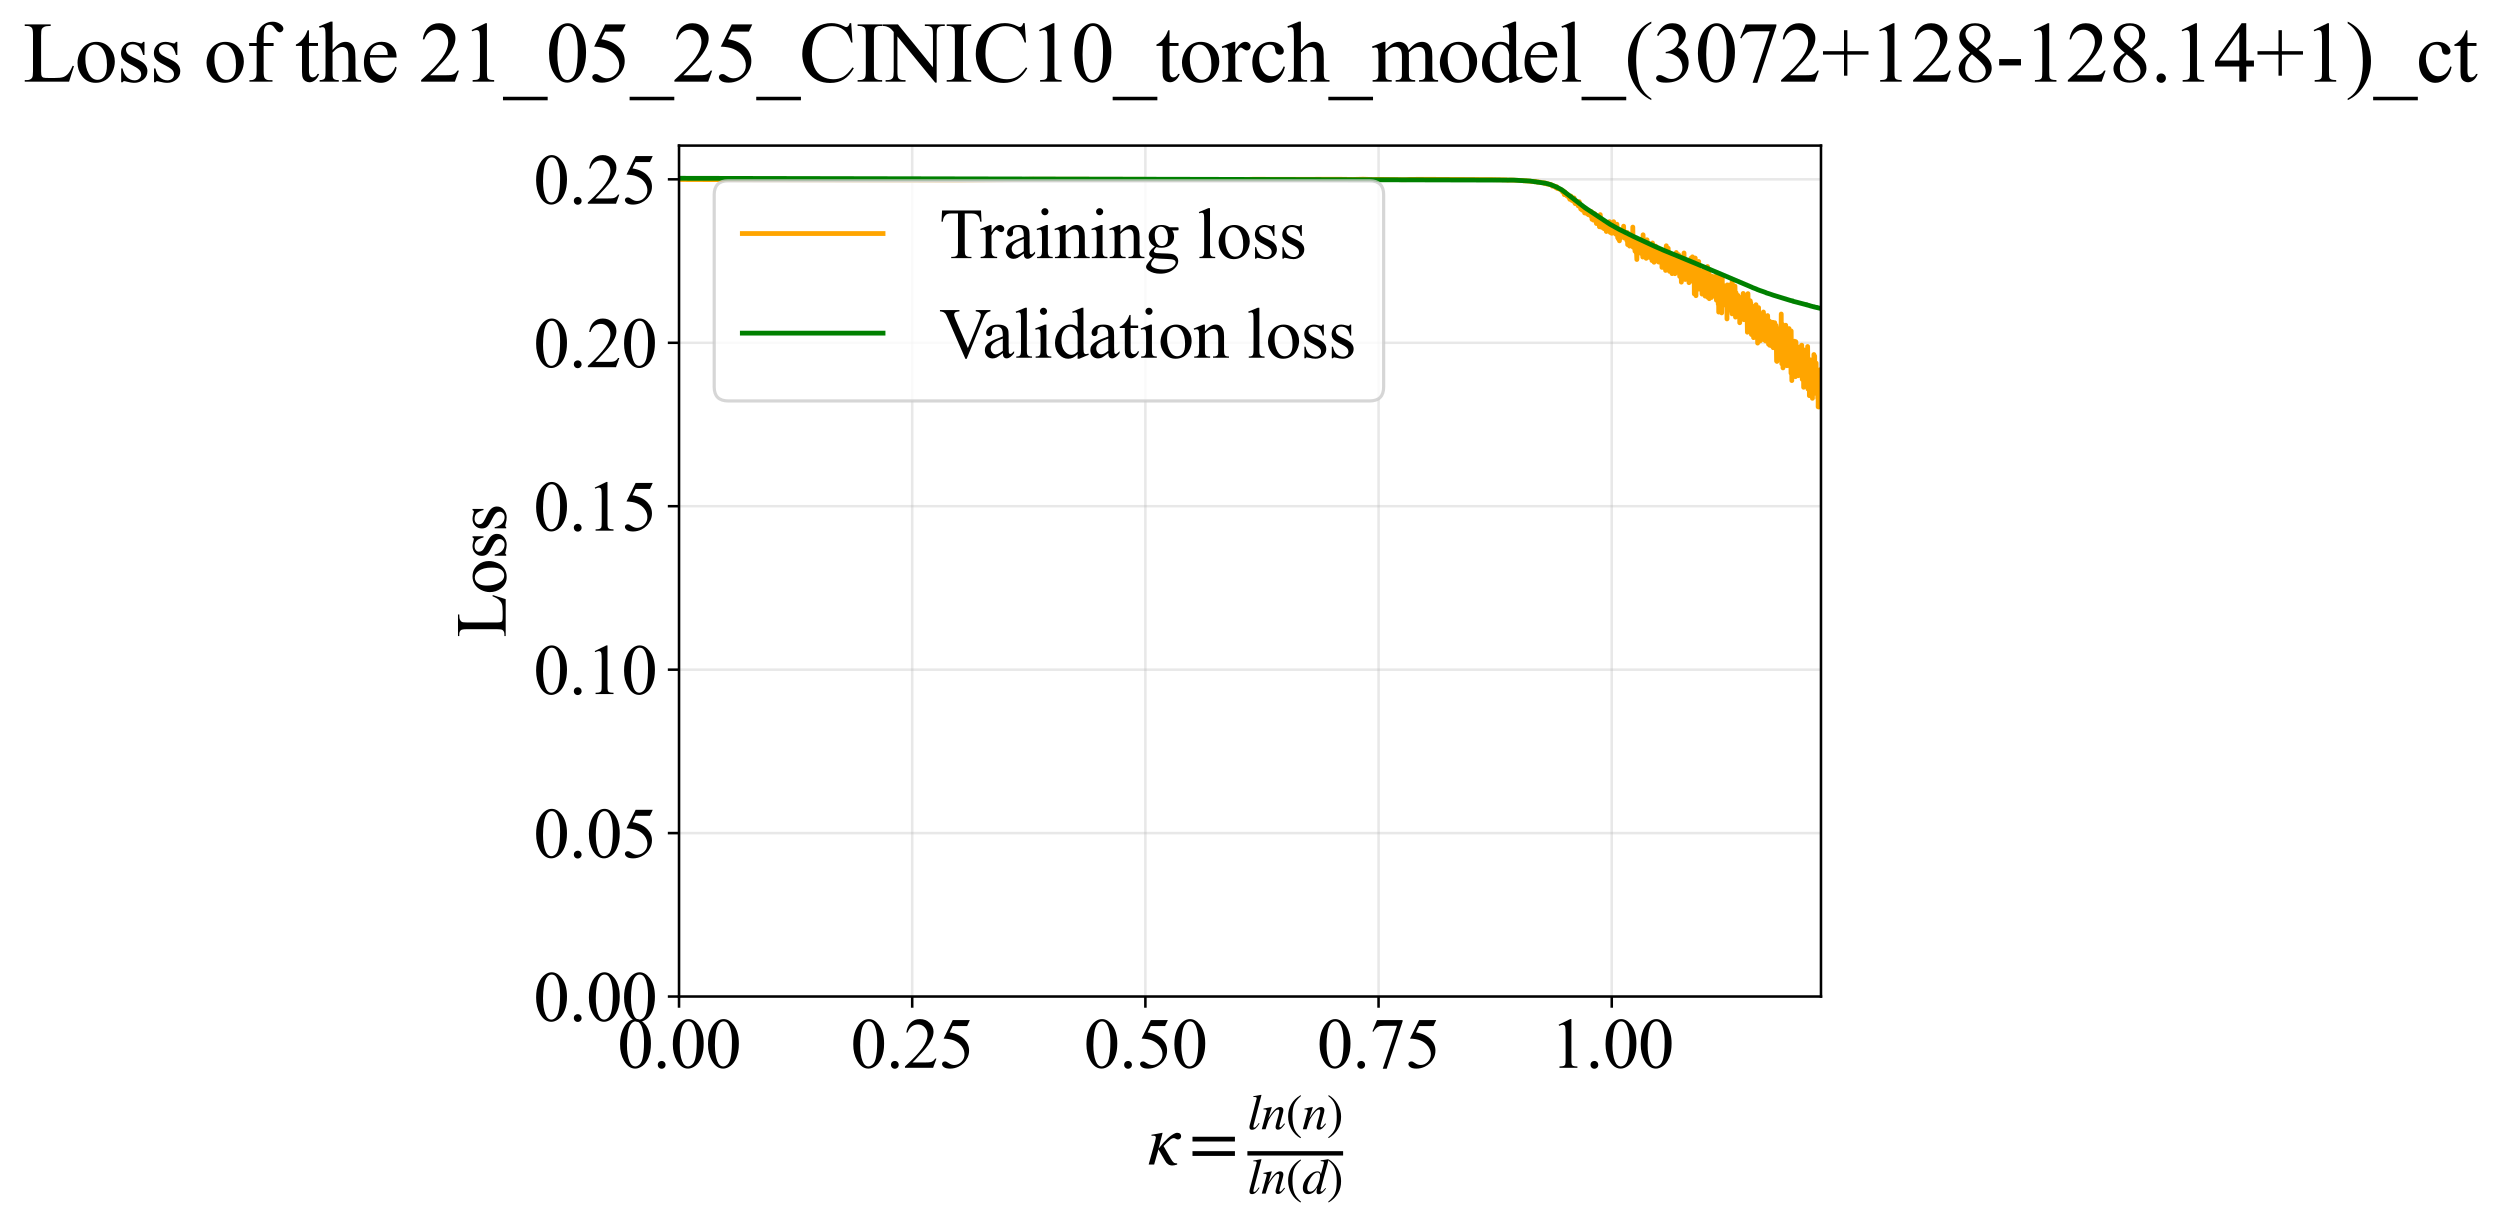 <?xml version="1.0" encoding="utf-8" standalone="no"?>
<!DOCTYPE svg PUBLIC "-//W3C//DTD SVG 1.1//EN"
  "http://www.w3.org/Graphics/SVG/1.1/DTD/svg11.dtd">
<svg xmlns:xlink="http://www.w3.org/1999/xlink" width="781.815pt" height="383.266pt" viewBox="0 0 781.815 383.266" xmlns="http://www.w3.org/2000/svg" version="1.1">
 <defs>
  <style type="text/css">*{stroke-linejoin: round; stroke-linecap: butt}</style>
 </defs>
 <g id="figure_1">
  <g id="patch_1">
   <path d="M 0 383.266 
L 781.815 383.266 
L 781.815 0 
L 0 0 
z
" style="fill: #ffffff"/>
  </g>
  <g id="axes_1">
   <g id="patch_2">
    <path d="M 212.347 311.644 
L 569.467 311.644 
L 569.467 45.532 
L 212.347 45.532 
z
" style="fill: #ffffff"/>
   </g>
   <g id="matplotlib.axis_1">
    <g id="xtick_1">
     <g id="line2d_1">
      <path d="M 212.347 311.644 
L 212.347 45.532 
" clip-path="url(#p60aba1e2ad)" style="fill: none; stroke: #b0b0b0; stroke-opacity: 0.3; stroke-width: 0.8; stroke-linecap: square"/>
     </g>
     <g id="line2d_2">
      <defs>
       <path id="mcd5c4f889e" d="M 0 0 
L 0 3.5 
" style="stroke: #000000; stroke-width: 0.8"/>
      </defs>
      <g>
       <use xlink:href="#mcd5c4f889e" x="212.347" y="311.644" style="stroke: #000000; stroke-width: 0.8"/>
      </g>
     </g>
     <g id="text_1">
      <!-- 0.00 -->
      <g transform="translate(193.097 333.92) scale(0.22 -0.22)">
       <defs>
        <path id="TimesNewRomanPSMT-30" d="M 231 2094 
Q 231 2819 450 3342 
Q 669 3866 1031 4122 
Q 1313 4325 1613 4325 
Q 2100 4325 2488 3828 
Q 2972 3213 2972 2159 
Q 2972 1422 2759 906 
Q 2547 391 2217 158 
Q 1888 -75 1581 -75 
Q 975 -75 572 641 
Q 231 1244 231 2094 
z
M 844 2016 
Q 844 1141 1059 588 
Q 1238 122 1591 122 
Q 1759 122 1940 273 
Q 2122 425 2216 781 
Q 2359 1319 2359 2297 
Q 2359 3022 2209 3506 
Q 2097 3866 1919 4016 
Q 1791 4119 1609 4119 
Q 1397 4119 1231 3928 
Q 1006 3669 925 3112 
Q 844 2556 844 2016 
z
" transform="scale(0.016)"/>
        <path id="TimesNewRomanPSMT-2e" d="M 800 606 
Q 947 606 1047 504 
Q 1147 403 1147 259 
Q 1147 116 1045 14 
Q 944 -88 800 -88 
Q 656 -88 554 14 
Q 453 116 453 259 
Q 453 406 554 506 
Q 656 606 800 606 
z
" transform="scale(0.016)"/>
       </defs>
       <use xlink:href="#TimesNewRomanPSMT-30"/>
       <use xlink:href="#TimesNewRomanPSMT-2e" transform="translate(50 0)"/>
       <use xlink:href="#TimesNewRomanPSMT-30" transform="translate(75 0)"/>
       <use xlink:href="#TimesNewRomanPSMT-30" transform="translate(125 0)"/>
      </g>
     </g>
    </g>
    <g id="xtick_2">
     <g id="line2d_3">
      <path d="M 285.269 311.644 
L 285.269 45.532 
" clip-path="url(#p60aba1e2ad)" style="fill: none; stroke: #b0b0b0; stroke-opacity: 0.3; stroke-width: 0.8; stroke-linecap: square"/>
     </g>
     <g id="line2d_4">
      <g>
       <use xlink:href="#mcd5c4f889e" x="285.269" y="311.644" style="stroke: #000000; stroke-width: 0.8"/>
      </g>
     </g>
     <g id="text_2">
      <!-- 0.25 -->
      <g transform="translate(266.019 333.92) scale(0.22 -0.22)">
       <defs>
        <path id="TimesNewRomanPSMT-32" d="M 2934 816 
L 2638 0 
L 138 0 
L 138 116 
Q 1241 1122 1691 1759 
Q 2141 2397 2141 2925 
Q 2141 3328 1894 3587 
Q 1647 3847 1303 3847 
Q 991 3847 742 3664 
Q 494 3481 375 3128 
L 259 3128 
Q 338 3706 661 4015 
Q 984 4325 1469 4325 
Q 1984 4325 2329 3994 
Q 2675 3663 2675 3213 
Q 2675 2891 2525 2569 
Q 2294 2063 1775 1497 
Q 997 647 803 472 
L 1909 472 
Q 2247 472 2383 497 
Q 2519 522 2628 598 
Q 2738 675 2819 816 
L 2934 816 
z
" transform="scale(0.016)"/>
        <path id="TimesNewRomanPSMT-35" d="M 2778 4238 
L 2534 3706 
L 1259 3706 
L 981 3138 
Q 1809 3016 2294 2522 
Q 2709 2097 2709 1522 
Q 2709 1188 2573 903 
Q 2438 619 2231 419 
Q 2025 219 1772 97 
Q 1413 -75 1034 -75 
Q 653 -75 479 54 
Q 306 184 306 341 
Q 306 428 378 495 
Q 450 563 559 563 
Q 641 563 702 538 
Q 763 513 909 409 
Q 1144 247 1384 247 
Q 1750 247 2026 523 
Q 2303 800 2303 1197 
Q 2303 1581 2056 1914 
Q 1809 2247 1375 2428 
Q 1034 2569 447 2591 
L 1259 4238 
L 2778 4238 
z
" transform="scale(0.016)"/>
       </defs>
       <use xlink:href="#TimesNewRomanPSMT-30"/>
       <use xlink:href="#TimesNewRomanPSMT-2e" transform="translate(50 0)"/>
       <use xlink:href="#TimesNewRomanPSMT-32" transform="translate(75 0)"/>
       <use xlink:href="#TimesNewRomanPSMT-35" transform="translate(125 0)"/>
      </g>
     </g>
    </g>
    <g id="xtick_3">
     <g id="line2d_5">
      <path d="M 358.191 311.644 
L 358.191 45.532 
" clip-path="url(#p60aba1e2ad)" style="fill: none; stroke: #b0b0b0; stroke-opacity: 0.3; stroke-width: 0.8; stroke-linecap: square"/>
     </g>
     <g id="line2d_6">
      <g>
       <use xlink:href="#mcd5c4f889e" x="358.191" y="311.644" style="stroke: #000000; stroke-width: 0.8"/>
      </g>
     </g>
     <g id="text_3">
      <!-- 0.50 -->
      <g transform="translate(338.941 333.92) scale(0.22 -0.22)">
       <use xlink:href="#TimesNewRomanPSMT-30"/>
       <use xlink:href="#TimesNewRomanPSMT-2e" transform="translate(50 0)"/>
       <use xlink:href="#TimesNewRomanPSMT-35" transform="translate(75 0)"/>
       <use xlink:href="#TimesNewRomanPSMT-30" transform="translate(125 0)"/>
      </g>
     </g>
    </g>
    <g id="xtick_4">
     <g id="line2d_7">
      <path d="M 431.112 311.644 
L 431.112 45.532 
" clip-path="url(#p60aba1e2ad)" style="fill: none; stroke: #b0b0b0; stroke-opacity: 0.3; stroke-width: 0.8; stroke-linecap: square"/>
     </g>
     <g id="line2d_8">
      <g>
       <use xlink:href="#mcd5c4f889e" x="431.112" y="311.644" style="stroke: #000000; stroke-width: 0.8"/>
      </g>
     </g>
     <g id="text_4">
      <!-- 0.75 -->
      <g transform="translate(411.862 333.92) scale(0.22 -0.22)">
       <defs>
        <path id="TimesNewRomanPSMT-37" d="M 644 4238 
L 2916 4238 
L 2916 4119 
L 1503 -88 
L 1153 -88 
L 2419 3728 
L 1253 3728 
Q 900 3728 750 3644 
Q 488 3500 328 3200 
L 238 3234 
L 644 4238 
z
" transform="scale(0.016)"/>
       </defs>
       <use xlink:href="#TimesNewRomanPSMT-30"/>
       <use xlink:href="#TimesNewRomanPSMT-2e" transform="translate(50 0)"/>
       <use xlink:href="#TimesNewRomanPSMT-37" transform="translate(75 0)"/>
       <use xlink:href="#TimesNewRomanPSMT-35" transform="translate(125 0)"/>
      </g>
     </g>
    </g>
    <g id="xtick_5">
     <g id="line2d_9">
      <path d="M 504.034 311.644 
L 504.034 45.532 
" clip-path="url(#p60aba1e2ad)" style="fill: none; stroke: #b0b0b0; stroke-opacity: 0.3; stroke-width: 0.8; stroke-linecap: square"/>
     </g>
     <g id="line2d_10">
      <g>
       <use xlink:href="#mcd5c4f889e" x="504.034" y="311.644" style="stroke: #000000; stroke-width: 0.8"/>
      </g>
     </g>
     <g id="text_5">
      <!-- 1.00 -->
      <g transform="translate(484.784 333.92) scale(0.22 -0.22)">
       <defs>
        <path id="TimesNewRomanPSMT-31" d="M 750 3822 
L 1781 4325 
L 1884 4325 
L 1884 747 
Q 1884 391 1914 303 
Q 1944 216 2037 169 
Q 2131 122 2419 116 
L 2419 0 
L 825 0 
L 825 116 
Q 1125 122 1212 167 
Q 1300 213 1334 289 
Q 1369 366 1369 747 
L 1369 3034 
Q 1369 3497 1338 3628 
Q 1316 3728 1258 3775 
Q 1200 3822 1119 3822 
Q 1003 3822 797 3725 
L 750 3822 
z
" transform="scale(0.016)"/>
       </defs>
       <use xlink:href="#TimesNewRomanPSMT-31"/>
       <use xlink:href="#TimesNewRomanPSMT-2e" transform="translate(50 0)"/>
       <use xlink:href="#TimesNewRomanPSMT-30" transform="translate(75 0)"/>
       <use xlink:href="#TimesNewRomanPSMT-30" transform="translate(125 0)"/>
      </g>
     </g>
    </g>
    <g id="text_6">
     <!-- $\kappa  = \frac{ln(n)}{ln(d)}$ -->
     <g transform="translate(358.897 364.186) scale(0.22 -0.22)">
      <defs>
       <path id="STIXGeneral-Italic-3ba" d="M 979 1440 
L 998 1446 
Q 1850 2541 2464 2790 
Q 2547 2822 2630 2822 
Q 2797 2822 2886 2736 
Q 2976 2650 2976 2522 
Q 2976 2387 2893 2307 
Q 2810 2227 2682 2227 
Q 2605 2227 2502 2288 
Q 2400 2349 2336 2349 
Q 2170 2349 1990 2205 
Q 1811 2061 1414 1645 
L 2042 544 
Q 2202 262 2310 182 
Q 2419 102 2624 102 
L 2624 0 
Q 2374 -83 2182 -83 
Q 1786 -83 1555 326 
L 960 1350 
L 576 0 
L 90 0 
L 640 1978 
Q 730 2317 730 2406 
Q 730 2560 518 2560 
L 339 2560 
L 339 2650 
Q 678 2694 1306 2822 
L 1325 2803 
L 979 1440 
z
" transform="scale(0.016)"/>
       <path id="STIXGeneral-Regular-3d" d="M 4077 2048 
L 307 2048 
L 307 2470 
L 4077 2470 
L 4077 2048 
z
M 4077 768 
L 307 768 
L 307 1190 
L 4077 1190 
L 4077 768 
z
" transform="scale(0.016)"/>
       <path id="STIXGeneral-Italic-6c" d="M 1786 4339 
L 806 595 
Q 755 410 755 320 
Q 755 205 864 205 
Q 1037 205 1293 570 
L 1453 794 
L 1542 730 
Q 1254 275 1046 102 
Q 838 -70 576 -70 
Q 262 -70 262 288 
Q 262 397 288 480 
L 1165 3834 
Q 1184 3898 1184 3955 
Q 1184 4096 870 4096 
L 755 4096 
L 755 4198 
Q 1203 4250 1747 4371 
L 1786 4339 
z
" transform="scale(0.016)"/>
       <path id="STIXGeneral-Italic-6e" d="M 2944 749 
L 3034 666 
Q 2707 218 2534 80 
Q 2362 -58 2138 -58 
Q 2010 -58 1923 28 
Q 1837 115 1837 288 
Q 1837 390 1939 768 
L 2221 1805 
Q 2310 2150 2310 2310 
Q 2310 2496 2157 2496 
Q 1971 2496 1750 2275 
Q 1530 2054 1210 1587 
Q 998 1274 899 1024 
Q 800 774 570 0 
L 90 0 
L 704 2240 
Q 717 2304 717 2349 
Q 717 2445 630 2480 
Q 544 2515 301 2522 
L 301 2624 
Q 550 2675 857 2729 
Q 1165 2784 1338 2822 
L 1363 2810 
L 934 1414 
Q 1408 2170 1753 2496 
Q 2099 2822 2413 2822 
Q 2611 2822 2720 2716 
Q 2829 2611 2829 2432 
Q 2829 2272 2765 2048 
L 2406 749 
Q 2317 429 2317 358 
Q 2317 243 2419 243 
Q 2541 243 2810 582 
Q 2854 634 2944 749 
z
" transform="scale(0.016)"/>
       <path id="STIXGeneral-Regular-28" d="M 1946 -1030 
L 1869 -1133 
Q 1126 -710 716 32 
Q 307 774 307 1613 
Q 307 3386 1888 4326 
L 1946 4224 
Q 1293 3667 1075 3126 
Q 858 2586 858 1632 
Q 858 685 1082 96 
Q 1306 -493 1946 -1030 
z
" transform="scale(0.016)"/>
       <path id="STIXGeneral-Regular-29" d="M 186 4224 
L 262 4326 
Q 992 3891 1408 3148 
Q 1824 2406 1824 1581 
Q 1824 -166 243 -1133 
L 186 -1030 
Q 845 -486 1059 54 
Q 1274 595 1274 1562 
Q 1274 2534 1059 3120 
Q 845 3706 186 4224 
z
" transform="scale(0.016)"/>
       <path id="STIXGeneral-Italic-64" d="M 3334 4371 
L 3373 4333 
L 3123 3360 
L 2739 1958 
Q 2323 429 2323 384 
Q 2323 256 2438 256 
Q 2522 256 2614 336 
Q 2707 416 2963 710 
L 3040 646 
Q 2547 -83 2099 -83 
Q 1978 -83 1907 -6 
Q 1837 70 1837 205 
Q 1837 397 1920 774 
Q 1645 307 1379 118 
Q 1114 -70 781 -70 
Q 461 -70 278 125 
Q 96 320 96 678 
Q 96 1440 713 2131 
Q 1331 2822 1965 2822 
Q 2163 2822 2256 2732 
Q 2349 2643 2381 2451 
L 2387 2451 
L 2675 3494 
Q 2765 3808 2765 3949 
Q 2765 4051 2694 4076 
Q 2624 4102 2355 4115 
L 2355 4224 
Q 2848 4269 3334 4371 
z
M 2278 2310 
Q 2278 2477 2185 2576 
Q 2093 2675 1978 2675 
Q 1677 2675 1395 2381 
Q 1075 2042 864 1571 
Q 653 1101 653 704 
Q 653 486 752 361 
Q 851 237 1024 237 
Q 1312 237 1606 550 
Q 1901 864 2089 1350 
Q 2278 1837 2278 2310 
z
" transform="scale(0.016)"/>
      </defs>
      <use xlink:href="#STIXGeneral-Italic-3ba" transform="translate(0 0.003)"/>
      <use xlink:href="#STIXGeneral-Regular-3d" transform="translate(58.84 0.003)"/>
      <use xlink:href="#STIXGeneral-Italic-6c" transform="translate(141.78 50.192) scale(0.7)"/>
      <use xlink:href="#STIXGeneral-Italic-6e" transform="translate(161.24 50.192) scale(0.7)"/>
      <use xlink:href="#STIXGeneral-Regular-28" transform="translate(196.24 50.192) scale(0.7)"/>
      <use xlink:href="#STIXGeneral-Italic-6e" transform="translate(219.55 50.192) scale(0.7)"/>
      <use xlink:href="#STIXGeneral-Regular-29" transform="translate(254.55 50.192) scale(0.7)"/>
      <use xlink:href="#STIXGeneral-Italic-6c" transform="translate(141.78 -41.258) scale(0.7)"/>
      <use xlink:href="#STIXGeneral-Italic-6e" transform="translate(161.24 -41.258) scale(0.7)"/>
      <use xlink:href="#STIXGeneral-Regular-28" transform="translate(196.24 -41.258) scale(0.7)"/>
      <use xlink:href="#STIXGeneral-Italic-64" transform="translate(219.55 -41.258) scale(0.7)"/>
      <use xlink:href="#STIXGeneral-Regular-29" transform="translate(254.55 -41.258) scale(0.7)"/>
      <path d="M 141.78 12.8 
L 141.78 19.05 
L 277.86 19.05 
L 277.86 12.8 
L 141.78 12.8 
z
"/>
     </g>
    </g>
   </g>
   <g id="matplotlib.axis_2">
    <g id="ytick_1">
     <g id="line2d_11">
      <path d="M 212.347 311.644 
L 569.467 311.644 
" clip-path="url(#p60aba1e2ad)" style="fill: none; stroke: #b0b0b0; stroke-opacity: 0.3; stroke-width: 0.8; stroke-linecap: square"/>
     </g>
     <g id="line2d_12">
      <defs>
       <path id="mdaccd67caf" d="M 0 0 
L -3.5 0 
" style="stroke: #000000; stroke-width: 0.8"/>
      </defs>
      <g>
       <use xlink:href="#mdaccd67caf" x="212.347" y="311.644" style="stroke: #000000; stroke-width: 0.8"/>
      </g>
     </g>
     <g id="text_7">
      <!-- 0.00 -->
      <g transform="translate(166.847 319.282) scale(0.22 -0.22)">
       <use xlink:href="#TimesNewRomanPSMT-30"/>
       <use xlink:href="#TimesNewRomanPSMT-2e" transform="translate(50 0)"/>
       <use xlink:href="#TimesNewRomanPSMT-30" transform="translate(75 0)"/>
       <use xlink:href="#TimesNewRomanPSMT-30" transform="translate(125 0)"/>
      </g>
     </g>
    </g>
    <g id="ytick_2">
     <g id="line2d_13">
      <path d="M 212.347 260.531 
L 569.467 260.531 
" clip-path="url(#p60aba1e2ad)" style="fill: none; stroke: #b0b0b0; stroke-opacity: 0.3; stroke-width: 0.8; stroke-linecap: square"/>
     </g>
     <g id="line2d_14">
      <g>
       <use xlink:href="#mdaccd67caf" x="212.347" y="260.531" style="stroke: #000000; stroke-width: 0.8"/>
      </g>
     </g>
     <g id="text_8">
      <!-- 0.05 -->
      <g transform="translate(166.847 268.169) scale(0.22 -0.22)">
       <use xlink:href="#TimesNewRomanPSMT-30"/>
       <use xlink:href="#TimesNewRomanPSMT-2e" transform="translate(50 0)"/>
       <use xlink:href="#TimesNewRomanPSMT-30" transform="translate(75 0)"/>
       <use xlink:href="#TimesNewRomanPSMT-35" transform="translate(125 0)"/>
      </g>
     </g>
    </g>
    <g id="ytick_3">
     <g id="line2d_15">
      <path d="M 212.347 209.419 
L 569.467 209.419 
" clip-path="url(#p60aba1e2ad)" style="fill: none; stroke: #b0b0b0; stroke-opacity: 0.3; stroke-width: 0.8; stroke-linecap: square"/>
     </g>
     <g id="line2d_16">
      <g>
       <use xlink:href="#mdaccd67caf" x="212.347" y="209.419" style="stroke: #000000; stroke-width: 0.8"/>
      </g>
     </g>
     <g id="text_9">
      <!-- 0.10 -->
      <g transform="translate(166.847 217.057) scale(0.22 -0.22)">
       <use xlink:href="#TimesNewRomanPSMT-30"/>
       <use xlink:href="#TimesNewRomanPSMT-2e" transform="translate(50 0)"/>
       <use xlink:href="#TimesNewRomanPSMT-31" transform="translate(75 0)"/>
       <use xlink:href="#TimesNewRomanPSMT-30" transform="translate(125 0)"/>
      </g>
     </g>
    </g>
    <g id="ytick_4">
     <g id="line2d_17">
      <path d="M 212.347 158.307 
L 569.467 158.307 
" clip-path="url(#p60aba1e2ad)" style="fill: none; stroke: #b0b0b0; stroke-opacity: 0.3; stroke-width: 0.8; stroke-linecap: square"/>
     </g>
     <g id="line2d_18">
      <g>
       <use xlink:href="#mdaccd67caf" x="212.347" y="158.307" style="stroke: #000000; stroke-width: 0.8"/>
      </g>
     </g>
     <g id="text_10">
      <!-- 0.15 -->
      <g transform="translate(166.847 165.945) scale(0.22 -0.22)">
       <use xlink:href="#TimesNewRomanPSMT-30"/>
       <use xlink:href="#TimesNewRomanPSMT-2e" transform="translate(50 0)"/>
       <use xlink:href="#TimesNewRomanPSMT-31" transform="translate(75 0)"/>
       <use xlink:href="#TimesNewRomanPSMT-35" transform="translate(125 0)"/>
      </g>
     </g>
    </g>
    <g id="ytick_5">
     <g id="line2d_19">
      <path d="M 212.347 107.195 
L 569.467 107.195 
" clip-path="url(#p60aba1e2ad)" style="fill: none; stroke: #b0b0b0; stroke-opacity: 0.3; stroke-width: 0.8; stroke-linecap: square"/>
     </g>
     <g id="line2d_20">
      <g>
       <use xlink:href="#mdaccd67caf" x="212.347" y="107.195" style="stroke: #000000; stroke-width: 0.8"/>
      </g>
     </g>
     <g id="text_11">
      <!-- 0.20 -->
      <g transform="translate(166.847 114.833) scale(0.22 -0.22)">
       <use xlink:href="#TimesNewRomanPSMT-30"/>
       <use xlink:href="#TimesNewRomanPSMT-2e" transform="translate(50 0)"/>
       <use xlink:href="#TimesNewRomanPSMT-32" transform="translate(75 0)"/>
       <use xlink:href="#TimesNewRomanPSMT-30" transform="translate(125 0)"/>
      </g>
     </g>
    </g>
    <g id="ytick_6">
     <g id="line2d_21">
      <path d="M 212.347 56.082 
L 569.467 56.082 
" clip-path="url(#p60aba1e2ad)" style="fill: none; stroke: #b0b0b0; stroke-opacity: 0.3; stroke-width: 0.8; stroke-linecap: square"/>
     </g>
     <g id="line2d_22">
      <g>
       <use xlink:href="#mdaccd67caf" x="212.347" y="56.082" style="stroke: #000000; stroke-width: 0.8"/>
      </g>
     </g>
     <g id="text_12">
      <!-- 0.25 -->
      <g transform="translate(166.847 63.721) scale(0.22 -0.22)">
       <use xlink:href="#TimesNewRomanPSMT-30"/>
       <use xlink:href="#TimesNewRomanPSMT-2e" transform="translate(50 0)"/>
       <use xlink:href="#TimesNewRomanPSMT-32" transform="translate(75 0)"/>
       <use xlink:href="#TimesNewRomanPSMT-35" transform="translate(125 0)"/>
      </g>
     </g>
    </g>
    <g id="text_13">
     <!-- Loss -->
     <g transform="translate(158.142 199.369) rotate(-90) scale(0.22 -0.22)">
      <defs>
       <path id="TimesNewRomanPSMT-4c" d="M 3669 1172 
L 3772 1150 
L 3409 0 
L 128 0 
L 128 116 
L 288 116 
Q 556 116 672 291 
Q 738 391 738 753 
L 738 3488 
Q 738 3884 650 3984 
Q 528 4122 288 4122 
L 128 4122 
L 128 4238 
L 2047 4238 
L 2047 4122 
Q 1709 4125 1573 4059 
Q 1438 3994 1388 3894 
Q 1338 3794 1338 3416 
L 1338 753 
Q 1338 494 1388 397 
Q 1425 331 1503 300 
Q 1581 269 1991 269 
L 2300 269 
Q 2788 269 2984 341 
Q 3181 413 3343 595 
Q 3506 778 3669 1172 
z
" transform="scale(0.016)"/>
       <path id="TimesNewRomanPSMT-6f" d="M 1600 2947 
Q 2250 2947 2644 2453 
Q 2978 2031 2978 1484 
Q 2978 1100 2793 706 
Q 2609 313 2286 112 
Q 1963 -88 1566 -88 
Q 919 -88 538 428 
Q 216 863 216 1403 
Q 216 1797 411 2186 
Q 606 2575 925 2761 
Q 1244 2947 1600 2947 
z
M 1503 2744 
Q 1338 2744 1170 2645 
Q 1003 2547 900 2300 
Q 797 2053 797 1666 
Q 797 1041 1045 587 
Q 1294 134 1700 134 
Q 2003 134 2200 384 
Q 2397 634 2397 1244 
Q 2397 2006 2069 2444 
Q 1847 2744 1503 2744 
z
" transform="scale(0.016)"/>
       <path id="TimesNewRomanPSMT-73" d="M 2050 2947 
L 2050 1972 
L 1947 1972 
Q 1828 2431 1642 2597 
Q 1456 2763 1169 2763 
Q 950 2763 815 2647 
Q 681 2531 681 2391 
Q 681 2216 781 2091 
Q 878 1963 1175 1819 
L 1631 1597 
Q 2266 1288 2266 781 
Q 2266 391 1970 151 
Q 1675 -88 1309 -88 
Q 1047 -88 709 6 
Q 606 38 541 38 
Q 469 38 428 -44 
L 325 -44 
L 325 978 
L 428 978 
Q 516 541 762 319 
Q 1009 97 1316 97 
Q 1531 97 1667 223 
Q 1803 350 1803 528 
Q 1803 744 1651 891 
Q 1500 1038 1047 1263 
Q 594 1488 453 1669 
Q 313 1847 313 2119 
Q 313 2472 555 2709 
Q 797 2947 1181 2947 
Q 1350 2947 1591 2875 
Q 1750 2828 1803 2828 
Q 1853 2828 1881 2850 
Q 1909 2872 1947 2947 
L 2050 2947 
z
" transform="scale(0.016)"/>
      </defs>
      <use xlink:href="#TimesNewRomanPSMT-4c"/>
      <use xlink:href="#TimesNewRomanPSMT-6f" transform="translate(61.084 0)"/>
      <use xlink:href="#TimesNewRomanPSMT-73" transform="translate(111.084 0)"/>
      <use xlink:href="#TimesNewRomanPSMT-73" transform="translate(150 0)"/>
     </g>
    </g>
   </g>
   <g id="line2d_23">
    <path d="M 212.347 56.126 
L 299.465 56.476 
L 322.954 56.05 
L 389.453 56.129 
L 392.125 56.057 
L 399.132 56.084 
L 410.057 56.075 
L 418.444 56.054 
L 423.122 56.117 
L 426.274 56.039 
L 429.174 56.139 
L 430.986 56.092 
L 439.6 56.194 
L 440.969 56.098 
L 446.558 56.081 
L 466.779 56.175 
L 468.075 56.202 
L 471.127 56.248 
L 471.419 56.336 
L 472.279 56.282 
L 475.01 56.398 
L 476.302 56.443 
L 476.555 56.573 
L 476.806 56.502 
L 477.055 56.583 
L 477.303 56.502 
L 477.549 56.615 
L 478.036 56.597 
L 478.278 56.675 
L 478.517 56.631 
L 478.755 56.75 
L 479.692 56.714 
L 479.923 56.868 
L 480.152 56.713 
L 480.83 56.99 
L 481.054 56.884 
L 481.276 56.981 
L 481.716 56.987 
L 482.366 57.187 
L 482.793 57.143 
L 483.005 57.38 
L 483.215 57.219 
L 483.424 57.455 
L 483.632 57.426 
L 483.839 57.57 
L 484.045 57.438 
L 484.655 57.746 
L 484.856 57.633 
L 485.056 57.868 
L 485.255 57.834 
L 485.453 58.215 
L 485.845 58.255 
L 486.04 58.166 
L 486.618 58.733 
L 486.808 58.378 
L 486.998 58.951 
L 487.374 59.021 
L 488.115 59.29 
L 488.298 59.536 
L 488.48 59.528 
L 488.661 60.048 
L 488.841 59.684 
L 489.021 59.98 
L 489.199 60.867 
L 489.377 60.005 
L 489.729 60.939 
L 490.078 61.32 
L 490.252 60.921 
L 490.937 62.344 
L 491.106 62.112 
L 491.274 61.315 
L 491.609 62.704 
L 491.775 62.117 
L 491.941 62.848 
L 492.105 62.06 
L 492.269 61.897 
L 492.432 63.302 
L 492.595 63.674 
L 492.757 63.104 
L 492.918 63.738 
L 493.078 63.245 
L 493.237 63.819 
L 493.396 63.051 
L 493.555 64.395 
L 493.712 63.945 
L 493.869 63.055 
L 494.335 65.363 
L 494.49 64.885 
L 494.796 65.723 
L 494.948 65.536 
L 495.1 64.719 
L 495.251 65.851 
L 495.401 65.215 
L 495.551 66.597 
L 495.7 64.962 
L 495.848 66.642 
L 495.996 65.405 
L 496.144 66.267 
L 496.29 66.129 
L 496.437 66.913 
L 496.582 65.793 
L 496.727 67.152 
L 496.871 66.873 
L 497.015 66.87 
L 497.158 66.338 
L 497.443 67.514 
L 497.585 66.096 
L 497.866 68.59 
L 498.006 66.906 
L 498.146 67.091 
L 498.284 68.826 
L 498.423 66.694 
L 498.698 66.84 
L 499.242 69.909 
L 499.377 67.759 
L 499.644 68.916 
L 499.778 67.773 
L 499.911 70.013 
L 500.043 67.861 
L 500.175 70.92 
L 500.437 67.118 
L 500.697 70.155 
L 500.827 71.051 
L 500.955 69.337 
L 501.084 71.122 
L 501.212 71.185 
L 501.34 71.113 
L 501.467 71.423 
L 501.594 69.844 
L 501.72 71.569 
L 501.846 69.729 
L 502.096 71.462 
L 502.221 70.899 
L 502.345 72.394 
L 502.469 70.423 
L 502.592 71.526 
L 502.715 70.444 
L 502.837 71.687 
L 502.959 70.407 
L 503.081 71.049 
L 503.202 72.336 
L 503.323 69.313 
L 503.564 72.705 
L 503.683 70.333 
L 503.803 71.927 
L 503.921 71.972 
L 504.04 72.952 
L 504.158 72.551 
L 504.276 71.158 
L 504.51 72.779 
L 504.626 69.332 
L 504.859 72.912 
L 504.974 71.958 
L 505.089 72.317 
L 505.204 70.296 
L 505.318 73.257 
L 505.432 70.381 
L 505.546 72.727 
L 505.659 70.113 
L 505.885 74.337 
L 505.997 74.185 
L 506.109 74.734 
L 506.22 72.49 
L 506.443 75.317 
L 506.553 72.579 
L 506.663 74.609 
L 506.883 72.278 
L 506.992 73.586 
L 507.101 71.779 
L 507.209 73.666 
L 507.318 73.436 
L 507.425 73.678 
L 507.533 73.608 
L 507.64 74.183 
L 507.747 70.734 
L 507.854 74.048 
L 507.96 73.039 
L 508.066 74.473 
L 508.172 74.177 
L 508.277 73.315 
L 508.383 73.584 
L 508.487 73.306 
L 508.592 74.131 
L 508.696 73.826 
L 508.8 75.304 
L 508.904 72.703 
L 509.007 76.502 
L 509.213 73.916 
L 509.315 74.056 
L 509.417 75.716 
L 509.519 74.041 
L 509.621 76.962 
L 509.823 74.977 
L 509.924 74.572 
L 510.124 76.077 
L 510.224 76.056 
L 510.423 73.911 
L 510.522 76.481 
L 510.621 71.018 
L 510.72 77.316 
L 510.818 76.138 
L 510.916 76.738 
L 511.014 75.396 
L 511.208 77.164 
L 511.305 78.55 
L 511.402 78.487 
L 511.595 75.447 
L 511.691 79.073 
L 511.786 78.991 
L 511.882 81.154 
L 512.072 75.6 
L 512.167 77.96 
L 512.261 75.946 
L 512.355 78.312 
L 512.543 76.198 
L 512.636 77.655 
L 512.73 77.491 
L 512.823 77.248 
L 513.008 78.584 
L 513.1 78.351 
L 513.192 78.19 
L 513.284 79.305 
L 513.376 76.073 
L 513.467 79.116 
L 513.558 77.374 
L 513.74 80.385 
L 513.83 73.423 
L 514.01 80.136 
L 514.1 78.124 
L 514.19 79.54 
L 514.368 78.027 
L 514.457 79.046 
L 514.546 75.894 
L 514.811 80.789 
L 514.986 76.504 
L 515.073 74.987 
L 515.248 78.005 
L 515.334 77.943 
L 515.507 79.79 
L 515.593 79.354 
L 515.765 76.366 
L 515.851 80.505 
L 515.936 76.575 
L 516.106 80.526 
L 516.191 76.966 
L 516.275 80.507 
L 516.36 77.423 
L 516.444 79.884 
L 516.528 79.234 
L 516.612 81.482 
L 516.779 75.991 
L 516.862 79.916 
L 516.945 79.605 
L 517.028 79.449 
L 517.11 79.585 
L 517.193 78.214 
L 517.275 82.014 
L 517.439 78.112 
L 517.521 78.837 
L 517.684 81.139 
L 517.765 76.958 
L 517.846 81.627 
L 517.926 79.623 
L 518.007 80.93 
L 518.088 80.119 
L 518.168 80.568 
L 518.248 77.7 
L 518.328 81.509 
L 518.407 81.126 
L 518.487 77.786 
L 518.566 79.833 
L 518.646 78.561 
L 518.725 81.96 
L 518.804 79.29 
L 518.882 79.857 
L 518.961 80.901 
L 519.039 79.847 
L 519.117 79.888 
L 519.273 80.637 
L 519.428 78.543 
L 519.506 82.242 
L 519.66 79.237 
L 519.737 83.62 
L 519.89 79.683 
L 520.043 83.616 
L 520.119 82.873 
L 520.195 81.97 
L 520.27 83.057 
L 520.346 82.612 
L 520.421 78.503 
L 520.572 81.477 
L 520.647 80.013 
L 520.871 84.57 
L 521.093 76.857 
L 521.167 80.283 
L 521.241 79.558 
L 521.314 79.749 
L 521.461 81.238 
L 521.534 78.892 
L 521.607 81.278 
L 521.68 77.629 
L 521.825 83.33 
L 521.898 80.478 
L 521.97 80.924 
L 522.114 84.867 
L 522.186 84.021 
L 522.258 84.097 
L 522.401 79.792 
L 522.543 82.486 
L 522.614 81.087 
L 522.756 82.516 
L 522.826 79.924 
L 522.897 85.577 
L 522.967 81.952 
L 523.037 83.052 
L 523.107 80.896 
L 523.177 82.835 
L 523.386 80.646 
L 523.455 79.758 
L 523.525 84.139 
L 523.594 82.516 
L 523.663 81.64 
L 523.732 82.678 
L 523.8 85.599 
L 523.937 80.219 
L 524.006 80.461 
L 524.142 85.127 
L 524.21 78.967 
L 524.278 82.531 
L 524.345 81.998 
L 524.413 80.283 
L 524.548 84.591 
L 524.615 81.902 
L 524.682 83.57 
L 524.749 84.278 
L 524.816 83.752 
L 524.883 84.515 
L 524.949 79.639 
L 525.016 79.801 
L 525.082 79.843 
L 525.28 86.445 
L 525.477 84.878 
L 525.543 84.392 
L 525.608 86.302 
L 525.674 81.267 
L 525.804 88.235 
L 525.933 83.305 
L 525.998 81.112 
L 526.127 85.146 
L 526.191 83.58 
L 526.256 87.248 
L 526.32 85.809 
L 526.384 83.982 
L 526.448 85.798 
L 526.639 79.12 
L 526.702 85.561 
L 526.765 82.304 
L 526.829 83.956 
L 526.892 83.849 
L 526.955 82.492 
L 527.018 87.402 
L 527.08 82.957 
L 527.143 83.945 
L 527.206 84.383 
L 527.268 82.007 
L 527.33 87.078 
L 527.393 84.794 
L 527.455 83.318 
L 527.517 83.631 
L 527.579 86.635 
L 527.641 82.098 
L 527.702 85.159 
L 527.764 81.67 
L 527.825 86.331 
L 527.887 84.032 
L 527.948 87.157 
L 528.009 85.212 
L 528.07 86.565 
L 528.131 82.954 
L 528.192 88.399 
L 528.253 86.347 
L 528.435 81.209 
L 528.555 87.174 
L 528.616 85.015 
L 528.676 85.146 
L 528.736 84.219 
L 528.796 86.88 
L 528.855 80.681 
L 528.915 87.905 
L 528.975 84.002 
L 529.034 85.268 
L 529.093 84.108 
L 529.212 85.346 
L 529.271 80.322 
L 529.33 82.112 
L 529.389 82.464 
L 529.565 87.393 
L 529.74 85.682 
L 529.799 82.647 
L 529.857 91.909 
L 529.915 84.811 
L 530.031 86.056 
L 530.146 80.702 
L 530.376 92.471 
L 530.433 87.008 
L 530.491 89.463 
L 530.718 85.483 
L 530.775 82.637 
L 530.832 84.922 
L 530.888 82.627 
L 531.057 89.851 
L 531.225 81.769 
L 531.337 90.41 
L 531.449 89.161 
L 531.504 88.745 
L 531.67 86.164 
L 531.726 87.408 
L 531.781 85.284 
L 531.836 87.956 
L 531.891 85.129 
L 531.946 85.388 
L 532.055 87.49 
L 532.164 85.229 
L 532.273 91.969 
L 532.328 86.329 
L 532.382 86.479 
L 532.436 89.524 
L 532.49 84.864 
L 532.544 89.128 
L 532.706 84.482 
L 532.759 90.01 
L 532.813 87.479 
L 532.867 85.309 
L 532.92 87.23 
L 532.973 91.566 
L 533.027 85.487 
L 533.08 86.747 
L 533.239 92.6 
L 533.292 91.476 
L 533.345 85.23 
L 533.398 88.112 
L 533.555 86.04 
L 533.66 92.221 
L 533.712 84.903 
L 533.765 85.906 
L 533.921 88.163 
L 533.973 83.363 
L 534.025 92.959 
L 534.076 88.076 
L 534.128 90.244 
L 534.18 87.992 
L 534.283 84.837 
L 534.334 85.963 
L 534.437 85.434 
L 534.488 92.701 
L 534.539 93.406 
L 534.59 87.573 
L 534.641 88.182 
L 534.692 90.019 
L 534.743 86.708 
L 534.794 92.73 
L 534.844 87.718 
L 534.945 87.237 
L 535.046 89.372 
L 535.147 86.334 
L 535.247 93.025 
L 535.297 88.854 
L 535.397 89.307 
L 535.447 90.441 
L 535.497 86.424 
L 535.547 91.974 
L 535.646 90.969 
L 535.695 86.81 
L 535.745 92.254 
L 535.794 89.764 
L 535.844 87.168 
L 535.893 91.917 
L 535.942 86.65 
L 536.04 90.798 
L 536.089 88.163 
L 536.138 88.799 
L 536.284 91.761 
L 536.333 88.938 
L 536.382 89.558 
L 536.43 90.052 
L 536.479 92.636 
L 536.575 87.928 
L 536.624 90.892 
L 536.672 89.156 
L 536.72 86.19 
L 536.768 93.886 
L 536.816 89.21 
L 536.864 86.443 
L 537.007 90.72 
L 537.103 92.405 
L 537.15 91.966 
L 537.198 89.317 
L 537.245 91.198 
L 537.293 91.784 
L 537.34 95.15 
L 537.387 93.742 
L 537.434 89.82 
L 537.482 97.596 
L 537.529 85.815 
L 537.623 86.95 
L 537.81 92.669 
L 537.856 89.91 
L 537.95 90.781 
L 537.996 89.596 
L 538.042 90.909 
L 538.181 93.388 
L 538.228 91.3 
L 538.274 97.59 
L 538.32 92.061 
L 538.366 91.864 
L 538.412 97.849 
L 538.458 93.534 
L 538.595 86.198 
L 538.641 95.171 
L 538.686 94.893 
L 538.732 90.492 
L 538.777 90.576 
L 538.823 93.851 
L 538.868 93.076 
L 538.913 90.507 
L 539.004 90.655 
L 539.049 91.324 
L 539.094 89.32 
L 539.184 94.551 
L 539.229 91.721 
L 539.363 95.362 
L 539.408 90.247 
L 539.497 91 
L 539.542 93.843 
L 539.586 90.353 
L 539.675 92.78 
L 539.719 90.834 
L 539.764 93.288 
L 539.808 94.109 
L 539.852 89.432 
L 539.896 92.756 
L 539.94 95.129 
L 539.984 93.886 
L 540.028 93.254 
L 540.072 99.731 
L 540.116 93.93 
L 540.16 89.093 
L 540.247 89.802 
L 540.291 94.371 
L 540.378 93.113 
L 540.465 93.677 
L 540.508 90.82 
L 540.595 90.735 
L 540.681 97.019 
L 540.767 89.129 
L 540.81 94.045 
L 540.896 90.368 
L 541.024 95.8 
L 541.11 91.837 
L 541.152 95.45 
L 541.195 91.14 
L 541.238 91.907 
L 541.28 95.038 
L 541.365 94.616 
L 541.491 89.291 
L 541.534 91.304 
L 541.66 98.156 
L 541.702 87.908 
L 541.786 90.977 
L 541.827 96.871 
L 541.869 93.811 
L 541.911 92.618 
L 542.077 96.808 
L 542.202 90.06 
L 542.243 95.115 
L 542.326 94.2 
L 542.367 89.424 
L 542.408 96.721 
L 542.449 90.367 
L 542.49 96.89 
L 542.531 93.128 
L 542.572 89.474 
L 542.613 91.733 
L 542.735 99.171 
L 542.898 91.527 
L 542.939 97.688 
L 543.02 96.392 
L 543.06 93.533 
L 543.1 98.237 
L 543.181 97.805 
L 543.302 93.399 
L 543.382 98.782 
L 543.422 94.844 
L 543.462 94.485 
L 543.502 92.381 
L 543.542 92.554 
L 543.582 94.679 
L 543.621 92.96 
L 543.661 92.674 
L 543.701 93.513 
L 543.741 97.591 
L 543.78 93.195 
L 543.859 94.236 
L 543.899 97.658 
L 543.938 95.267 
L 543.978 93.267 
L 544.056 100.927 
L 544.096 97.065 
L 544.135 96.755 
L 544.174 93.07 
L 544.213 94.719 
L 544.252 99.471 
L 544.291 98.111 
L 544.408 94.952 
L 544.447 99.026 
L 544.525 97.523 
L 544.564 99.139 
L 544.603 93.213 
L 544.68 97.059 
L 544.757 97.147 
L 544.796 93.949 
L 544.873 93.267 
L 544.949 97.134 
L 544.988 96.893 
L 545.026 99.321 
L 545.102 99.119 
L 545.141 91.764 
L 545.217 95.34 
L 545.369 99.983 
L 545.407 97.665 
L 545.445 95.707 
L 545.52 96.2 
L 545.558 98.777 
L 545.596 96.706 
L 545.633 95.376 
L 545.708 98.868 
L 545.746 97.846 
L 545.858 98.688 
L 545.933 94.015 
L 546.008 94.268 
L 546.119 98.327 
L 546.082 93.562 
L 546.156 97.694 
L 546.193 99.502 
L 546.23 93.833 
L 546.267 99.512 
L 546.304 94.67 
L 546.452 103.895 
L 546.635 91.825 
L 546.709 98.338 
L 546.782 97.261 
L 546.855 99.077 
L 547 93.884 
L 547.036 98.688 
L 547.108 96.651 
L 547.144 96.924 
L 547.181 94.877 
L 547.217 101.64 
L 547.253 94.876 
L 547.289 97.407 
L 547.325 97.585 
L 547.36 94.075 
L 547.396 100.026 
L 547.504 94.634 
L 547.539 97.524 
L 547.575 98.596 
L 547.718 104.614 
L 547.824 97.394 
L 547.966 100.677 
L 548.001 99.764 
L 548.036 95.806 
L 548.071 99.161 
L 548.106 103.112 
L 548.142 97.48 
L 548.177 102.035 
L 548.247 95.838 
L 548.282 97.353 
L 548.387 105.594 
L 548.491 98.086 
L 548.561 96.284 
L 548.595 103.065 
L 548.734 99.157 
L 548.768 100.521 
L 548.803 98.442 
L 548.837 98.727 
L 548.872 97.357 
L 548.975 103.977 
L 549.044 97.756 
L 549.078 100.291 
L 549.112 100.742 
L 549.146 95.286 
L 549.215 99.914 
L 549.249 97.691 
L 549.351 98.181 
L 549.385 100.19 
L 549.452 99.831 
L 549.486 98.167 
L 549.655 107.292 
L 549.79 98.004 
L 549.89 104.02 
L 549.857 97.502 
L 549.924 102.363 
L 549.957 96.198 
L 550.024 103.381 
L 550.091 102.449 
L 550.124 99.844 
L 550.157 106.353 
L 550.223 100.191 
L 550.29 100.066 
L 550.356 105.202 
L 550.455 99.069 
L 550.422 106.632 
L 550.488 100.086 
L 550.554 103.379 
L 550.587 100.546 
L 550.652 99.628 
L 550.685 104.874 
L 550.816 98.658 
L 550.946 105.536 
L 551.043 100.885 
L 551.076 101.746 
L 551.141 103.146 
L 551.237 98.934 
L 551.205 104.734 
L 551.27 100.573 
L 551.366 100.319 
L 551.43 105.135 
L 551.463 97.57 
L 551.527 98.367 
L 551.654 106.257 
L 551.718 106.322 
L 551.75 99.04 
L 551.845 104.495 
L 551.877 102.337 
L 551.909 98.792 
L 551.94 104.323 
L 551.972 100.754 
L 552.003 104.843 
L 552.067 99.465 
L 552.098 99.828 
L 552.161 106.638 
L 552.224 103.587 
L 552.255 105.453 
L 552.318 104.748 
L 552.381 99.297 
L 552.412 104.446 
L 552.443 104.612 
L 552.505 99.816 
L 552.536 105.224 
L 552.568 101.163 
L 552.599 104.929 
L 552.661 99.68 
L 552.754 104.615 
L 552.785 98.694 
L 552.877 101.526 
L 552.908 105.331 
L 553 103.024 
L 553.031 101.155 
L 553.062 107.636 
L 553.154 105.686 
L 553.184 107.48 
L 553.215 107.291 
L 553.398 100.451 
L 553.428 107.978 
L 553.519 103.508 
L 553.58 106.621 
L 553.64 100.699 
L 553.73 106.95 
L 553.761 106.197 
L 553.791 101.194 
L 553.851 103.314 
L 553.941 102.246 
L 554.001 106.384 
L 554.06 103.869 
L 554.09 106.903 
L 554.12 104.972 
L 554.15 108.259 
L 554.179 106.095 
L 554.209 100.79 
L 554.269 106.536 
L 554.298 103.925 
L 554.328 106.973 
L 554.387 103.765 
L 554.417 101.18 
L 554.505 100.816 
L 554.535 108.74 
L 554.623 103.944 
L 554.652 105.54 
L 554.682 104.63 
L 554.711 108.576 
L 554.799 107.057 
L 554.828 102.03 
L 554.916 103.186 
L 554.974 104.382 
L 555.003 100.91 
L 555.032 105.047 
L 555.061 103.363 
L 555.148 102.982 
L 555.177 107.541 
L 555.235 103.329 
L 555.264 103.494 
L 555.293 107.44 
L 555.321 101.986 
L 555.35 106.348 
L 555.408 101.762 
L 555.437 103.561 
L 555.58 112.919 
L 555.666 103.09 
L 555.694 113.032 
L 555.723 103.057 
L 555.78 106.618 
L 555.808 104.173 
L 555.865 104.752 
L 555.95 107.898 
L 555.978 106.056 
L 556.007 105.044 
L 556.035 107.657 
L 556.063 106.921 
L 556.092 106.059 
L 556.148 105.904 
L 556.176 109.035 
L 556.26 102.81 
L 556.232 110.078 
L 556.289 103.027 
L 556.345 111.87 
L 556.401 104.607 
L 556.54 108.936 
L 556.596 104.255 
L 556.679 105.03 
L 556.763 110.712 
L 556.818 108.191 
L 556.846 103.735 
L 556.901 108.325 
L 556.928 108.605 
L 557.039 98.203 
L 557.066 109.387 
L 557.148 108.796 
L 557.176 101.322 
L 557.203 113.775 
L 557.258 102.194 
L 557.34 101.362 
L 557.503 112.826 
L 557.557 102.863 
L 557.584 115.053 
L 557.611 111.506 
L 557.72 103.323 
L 557.8 110.98 
L 557.827 104.106 
L 557.962 113.007 
L 557.988 109.445 
L 558.069 110.62 
L 558.095 105.427 
L 558.202 110.88 
L 558.149 103.548 
L 558.229 108.098 
L 558.282 106.592 
L 558.308 109.206 
L 558.335 111.936 
L 558.361 106.386 
L 558.414 107.479 
L 558.441 101.708 
L 558.494 112.132 
L 558.573 111.596 
L 558.705 107.065 
L 558.809 114.37 
L 558.836 103.223 
L 558.914 111.173 
L 558.94 112.433 
L 558.966 110.276 
L 559.044 106.988 
L 559.07 107.216 
L 559.096 111.071 
L 559.174 110.643 
L 559.2 107.377 
L 559.278 109.36 
L 559.329 106.339 
L 559.355 114.321 
L 559.484 102.749 
L 559.612 113.168 
L 559.638 105.198 
L 559.715 108.984 
L 559.842 113.821 
L 559.918 105.133 
L 559.969 107.65 
L 560.096 116.703 
L 560.146 103.495 
L 560.222 111.299 
L 560.272 109.617 
L 560.348 119.015 
L 560.373 108.555 
L 560.398 113.024 
L 560.423 113.259 
L 560.448 110.209 
L 560.498 113.409 
L 560.523 115.91 
L 560.573 112.913 
L 560.598 113.083 
L 560.623 114.759 
L 560.648 113.836 
L 560.697 108.284 
L 560.747 112.47 
L 560.871 106.775 
L 560.92 117.516 
L 560.994 111.814 
L 561.019 108.782 
L 561.068 111.934 
L 561.118 109.326 
L 561.167 117.615 
L 561.191 106.707 
L 561.265 110.696 
L 561.289 116.546 
L 561.314 109.092 
L 561.362 115.03 
L 561.387 109.344 
L 561.46 112.571 
L 561.484 117.801 
L 561.509 111.201 
L 561.533 114.296 
L 561.557 106.837 
L 561.63 106.923 
L 561.703 114.069 
L 561.751 111.192 
L 561.775 109.916 
L 561.847 117.503 
L 561.896 112.452 
L 561.92 110.078 
L 561.968 112.756 
L 562.016 112.448 
L 562.087 115.667 
L 562.159 117.071 
L 562.231 108.975 
L 562.326 115.182 
L 562.35 111.005 
L 562.373 110.74 
L 562.397 117.482 
L 562.468 114.378 
L 562.492 112.086 
L 562.516 115.302 
L 562.563 113.284 
L 562.634 112.117 
L 562.704 116.99 
L 562.751 108.495 
L 562.845 111.985 
L 562.915 117.374 
L 562.939 111.071 
L 562.962 109.177 
L 562.986 114.142 
L 563.009 116.377 
L 563.032 115.369 
L 563.055 109.222 
L 563.079 115.962 
L 563.149 111.667 
L 563.218 110.952 
L 563.288 115.703 
L 563.426 110.962 
L 563.449 107.946 
L 563.472 113.974 
L 563.495 112.296 
L 563.541 110.317 
L 563.61 118.635 
L 563.679 110.932 
L 563.725 115.873 
L 563.748 111.613 
L 563.793 117.338 
L 563.839 114.212 
L 563.862 118.642 
L 563.953 116.511 
L 563.976 112.419 
L 564.021 118.317 
L 564.044 121.11 
L 564.089 118.651 
L 564.202 109.446 
L 564.18 118.805 
L 564.225 112.175 
L 564.247 116.911 
L 564.315 116.823 
L 564.36 109.784 
L 564.382 118.977 
L 564.427 114.058 
L 564.472 117.165 
L 564.494 119.288 
L 564.539 113.109 
L 564.562 111.685 
L 564.584 116.32 
L 564.606 116.446 
L 564.629 120.391 
L 564.673 115.79 
L 564.718 117.233 
L 564.74 117.687 
L 564.762 116.07 
L 564.784 112.913 
L 564.829 119.572 
L 564.873 115.073 
L 564.895 115.356 
L 564.917 111.053 
L 564.962 120.038 
L 565.006 111.213 
L 565.072 119.411 
L 565.138 115.159 
L 565.182 109.928 
L 565.248 112.447 
L 565.27 116.802 
L 565.292 108.367 
L 565.357 113.708 
L 565.401 121.659 
L 565.423 111.936 
L 565.467 115.199 
L 565.488 114.738 
L 565.554 113.388 
L 565.597 120.268 
L 565.662 114.939 
L 565.706 117.838 
L 565.727 120.435 
L 565.749 117.234 
L 565.792 119.628 
L 565.857 114.959 
L 565.835 123.733 
L 565.9 116.526 
L 565.922 120.258 
L 566.008 118.092 
L 566.051 113.955 
L 566.115 115.075 
L 566.2 121.324 
L 566.222 114.862 
L 566.243 118.925 
L 566.307 113.959 
L 566.35 112.564 
L 566.413 122.776 
L 566.456 115.91 
L 566.498 115.082 
L 566.519 117.446 
L 566.541 117.248 
L 566.562 115.937 
L 566.583 117.581 
L 566.604 120.37 
L 566.667 115.233 
L 566.71 120.209 
L 566.752 115.05 
L 566.773 117.519 
L 566.794 124.564 
L 566.857 114.831 
L 566.878 121.647 
L 566.982 116.9 
L 567.003 117.972 
L 567.024 120.383 
L 567.045 115.236 
L 567.129 119.698 
L 567.149 115.713 
L 567.212 120.292 
L 567.233 121.181 
L 567.253 110.87 
L 567.336 117.525 
L 567.398 123.035 
L 567.44 120.956 
L 567.501 111.354 
L 567.481 122.032 
L 567.543 118.889 
L 567.563 121.021 
L 567.604 117.468 
L 567.646 119.219 
L 567.666 116.857 
L 567.728 119.895 
L 567.748 118.026 
L 567.789 122.28 
L 567.809 119.934 
L 567.83 115.349 
L 567.871 120.244 
L 567.911 119.288 
L 567.932 118.722 
L 567.952 113.552 
L 567.973 120.533 
L 568.034 116.99 
L 568.054 116.367 
L 568.074 118.986 
L 568.135 115.669 
L 568.175 118.645 
L 568.317 123.11 
L 568.357 120.452 
L 568.417 120.618 
L 568.458 124.536 
L 568.478 120.509 
L 568.518 122.586 
L 568.618 117.406 
L 568.578 127.228 
L 568.638 121.379 
L 568.658 121.3 
L 568.718 124.088 
L 568.738 116.066 
L 568.778 127.285 
L 568.857 120.858 
L 568.877 118.766 
L 568.936 122.993 
L 568.956 119.66 
L 569.055 124.241 
L 569.035 117.554 
L 569.095 122.732 
L 569.193 115.623 
L 569.154 125.399 
L 569.213 118.932 
L 569.272 121.717 
L 569.311 117.658 
L 569.331 120.711 
L 569.35 120.595 
L 569.428 122.096 
L 569.448 115.98 
L 569.467 125.137 
L 569.467 125.137 
" clip-path="url(#p60aba1e2ad)" style="fill: none; stroke: #ffa500; stroke-width: 1.5; stroke-linecap: square"/>
   </g>
   <g id="line2d_24">
    <path d="M 212.347 55.754 
L 376.218 56.079 
L 473.396 56.332 
L 478.517 56.623 
L 483.424 57.318 
L 485.056 57.778 
L 486.808 58.51 
L 488.298 59.295 
L 489.729 60.375 
L 495.7 64.982 
L 503.444 70.103 
L 506.443 71.778 
L 510.916 73.986 
L 517.521 77.062 
L 519.66 77.986 
L 520.27 78.263 
L 530.376 82.43 
L 530.718 82.571 
L 531.337 82.838 
L 532.273 83.219 
L 532.706 83.399 
L 547.682 89.751 
L 547.824 89.805 
L 548.036 89.928 
L 548.456 90.087 
L 549.249 90.38 
L 549.486 90.521 
L 549.689 90.585 
L 550.257 90.807 
L 550.946 91.039 
L 551.94 91.387 
L 552.192 91.49 
L 552.412 91.609 
L 552.908 91.751 
L 554.594 92.325 
L 554.77 92.385 
L 554.916 92.422 
L 559.918 93.961 
L 560.045 93.986 
L 560.548 94.128 
L 560.573 94.08 
L 560.648 94.172 
L 560.747 94.224 
L 561.896 94.507 
L 564.606 95.223 
L 564.695 95.222 
L 564.718 95.239 
L 564.895 95.322 
L 564.962 95.251 
L 565.028 95.351 
L 565.684 95.505 
L 565.9 95.592 
L 566.029 95.61 
L 566.2 95.687 
L 566.456 95.74 
L 566.604 95.79 
L 566.794 95.829 
L 567.129 95.929 
L 567.191 95.944 
L 567.212 95.967 
L 567.336 95.973 
L 567.378 95.938 
L 567.44 96.01 
L 567.728 96.086 
L 567.952 96.104 
L 568.094 96.181 
L 568.115 96.162 
L 568.135 96.117 
L 568.216 96.18 
L 568.337 96.188 
L 568.377 96.179 
L 568.417 96.239 
L 568.718 96.314 
L 568.857 96.33 
L 569.055 96.376 
L 569.467 96.493 
L 569.467 96.493 
" clip-path="url(#p60aba1e2ad)" style="fill: none; stroke: #008000; stroke-width: 1.5; stroke-linecap: square"/>
   </g>
   <g id="patch_3">
    <path d="M 212.347 311.644 
L 212.347 45.532 
" style="fill: none; stroke: #000000; stroke-width: 0.8; stroke-linejoin: miter; stroke-linecap: square"/>
   </g>
   <g id="patch_4">
    <path d="M 569.467 311.644 
L 569.467 45.532 
" style="fill: none; stroke: #000000; stroke-width: 0.8; stroke-linejoin: miter; stroke-linecap: square"/>
   </g>
   <g id="patch_5">
    <path d="M 212.347 311.644 
L 569.467 311.644 
" style="fill: none; stroke: #000000; stroke-width: 0.8; stroke-linejoin: miter; stroke-linecap: square"/>
   </g>
   <g id="patch_6">
    <path d="M 212.347 45.532 
L 569.467 45.532 
" style="fill: none; stroke: #000000; stroke-width: 0.8; stroke-linejoin: miter; stroke-linecap: square"/>
   </g>
   <g id="text_14">
    <!-- Loss of the 21_05_25_CINIC10_torch_model_(3072+128-128.14+1)_ct -->
    <g transform="translate(7.2 25.532) scale(0.264 -0.264)">
     <defs>
      <path id="TimesNewRomanPSMT-20" transform="scale(0.016)"/>
      <path id="TimesNewRomanPSMT-66" d="M 1319 2638 
L 1319 756 
Q 1319 356 1406 250 
Q 1522 113 1716 113 
L 1975 113 
L 1975 0 
L 266 0 
L 266 113 
L 394 113 
Q 519 113 622 175 
Q 725 238 764 344 
Q 803 450 803 756 
L 803 2638 
L 247 2638 
L 247 2863 
L 803 2863 
L 803 3050 
Q 803 3478 940 3775 
Q 1078 4072 1361 4255 
Q 1644 4438 1997 4438 
Q 2325 4438 2600 4225 
Q 2781 4084 2781 3909 
Q 2781 3816 2700 3733 
Q 2619 3650 2525 3650 
Q 2453 3650 2373 3701 
Q 2294 3753 2178 3923 
Q 2063 4094 1966 4153 
Q 1869 4213 1750 4213 
Q 1606 4213 1506 4136 
Q 1406 4059 1362 3898 
Q 1319 3738 1319 3069 
L 1319 2863 
L 2056 2863 
L 2056 2638 
L 1319 2638 
z
" transform="scale(0.016)"/>
      <path id="TimesNewRomanPSMT-74" d="M 1031 3803 
L 1031 2863 
L 1700 2863 
L 1700 2644 
L 1031 2644 
L 1031 788 
Q 1031 509 1111 412 
Q 1191 316 1316 316 
Q 1419 316 1516 380 
Q 1613 444 1666 569 
L 1788 569 
Q 1678 263 1478 108 
Q 1278 -47 1066 -47 
Q 922 -47 784 33 
Q 647 113 581 261 
Q 516 409 516 719 
L 516 2644 
L 63 2644 
L 63 2747 
Q 234 2816 414 2980 
Q 594 3144 734 3369 
Q 806 3488 934 3803 
L 1031 3803 
z
" transform="scale(0.016)"/>
      <path id="TimesNewRomanPSMT-68" d="M 1041 4444 
L 1041 2350 
Q 1388 2731 1591 2839 
Q 1794 2947 1997 2947 
Q 2241 2947 2416 2812 
Q 2591 2678 2675 2391 
Q 2734 2191 2734 1659 
L 2734 647 
Q 2734 375 2778 275 
Q 2809 200 2884 156 
Q 2959 113 3159 113 
L 3159 0 
L 1753 0 
L 1753 113 
L 1819 113 
Q 2019 113 2097 173 
Q 2175 234 2206 353 
Q 2216 403 2216 647 
L 2216 1659 
Q 2216 2128 2167 2275 
Q 2119 2422 2012 2495 
Q 1906 2569 1756 2569 
Q 1603 2569 1437 2487 
Q 1272 2406 1041 2159 
L 1041 647 
Q 1041 353 1073 281 
Q 1106 209 1195 161 
Q 1284 113 1503 113 
L 1503 0 
L 84 0 
L 84 113 
Q 275 113 384 172 
Q 447 203 484 290 
Q 522 378 522 647 
L 522 3238 
Q 522 3728 498 3840 
Q 475 3953 426 3993 
Q 378 4034 297 4034 
Q 231 4034 84 3984 
L 41 4094 
L 897 4444 
L 1041 4444 
z
" transform="scale(0.016)"/>
      <path id="TimesNewRomanPSMT-65" d="M 681 1784 
Q 678 1147 991 784 
Q 1303 422 1725 422 
Q 2006 422 2214 576 
Q 2422 731 2563 1106 
L 2659 1044 
Q 2594 616 2278 264 
Q 1963 -88 1488 -88 
Q 972 -88 605 314 
Q 238 716 238 1394 
Q 238 2128 614 2539 
Q 991 2950 1559 2950 
Q 2041 2950 2350 2633 
Q 2659 2316 2659 1784 
L 681 1784 
z
M 681 1966 
L 2006 1966 
Q 1991 2241 1941 2353 
Q 1863 2528 1708 2628 
Q 1553 2728 1384 2728 
Q 1125 2728 920 2526 
Q 716 2325 681 1966 
z
" transform="scale(0.016)"/>
      <path id="TimesNewRomanPSMT-5f" d="M 3256 -1381 
L -53 -1381 
L -53 -1119 
L 3256 -1119 
L 3256 -1381 
z
" transform="scale(0.016)"/>
      <path id="TimesNewRomanPSMT-43" d="M 3853 4334 
L 3950 2894 
L 3853 2894 
Q 3659 3541 3300 3825 
Q 2941 4109 2438 4109 
Q 2016 4109 1675 3895 
Q 1334 3681 1139 3212 
Q 944 2744 944 2047 
Q 944 1472 1128 1050 
Q 1313 628 1683 403 
Q 2053 178 2528 178 
Q 2941 178 3256 354 
Q 3572 531 3950 1056 
L 4047 994 
Q 3728 428 3303 165 
Q 2878 -97 2294 -97 
Q 1241 -97 663 684 
Q 231 1266 231 2053 
Q 231 2688 515 3219 
Q 800 3750 1298 4042 
Q 1797 4334 2388 4334 
Q 2847 4334 3294 4109 
Q 3425 4041 3481 4041 
Q 3566 4041 3628 4100 
Q 3709 4184 3744 4334 
L 3853 4334 
z
" transform="scale(0.016)"/>
      <path id="TimesNewRomanPSMT-49" d="M 1975 116 
L 1975 0 
L 159 0 
L 159 116 
L 309 116 
Q 572 116 691 269 
Q 766 369 766 750 
L 766 3488 
Q 766 3809 725 3913 
Q 694 3991 597 4047 
Q 459 4122 309 4122 
L 159 4122 
L 159 4238 
L 1975 4238 
L 1975 4122 
L 1822 4122 
Q 1563 4122 1444 3969 
Q 1366 3869 1366 3488 
L 1366 750 
Q 1366 428 1406 325 
Q 1438 247 1538 191 
Q 1672 116 1822 116 
L 1975 116 
z
" transform="scale(0.016)"/>
      <path id="TimesNewRomanPSMT-4e" d="M -84 4238 
L 1066 4238 
L 3656 1059 
L 3656 3503 
Q 3656 3894 3569 3991 
Q 3453 4122 3203 4122 
L 3056 4122 
L 3056 4238 
L 4531 4238 
L 4531 4122 
L 4381 4122 
Q 4113 4122 4000 3959 
Q 3931 3859 3931 3503 
L 3931 -69 
L 3819 -69 
L 1025 3344 
L 1025 734 
Q 1025 344 1109 247 
Q 1228 116 1475 116 
L 1625 116 
L 1625 0 
L 150 0 
L 150 116 
L 297 116 
Q 569 116 681 278 
Q 750 378 750 734 
L 750 3681 
Q 566 3897 470 3965 
Q 375 4034 191 4094 
Q 100 4122 -84 4122 
L -84 4238 
z
" transform="scale(0.016)"/>
      <path id="TimesNewRomanPSMT-72" d="M 1038 2947 
L 1038 2303 
Q 1397 2947 1775 2947 
Q 1947 2947 2059 2842 
Q 2172 2738 2172 2600 
Q 2172 2478 2090 2393 
Q 2009 2309 1897 2309 
Q 1788 2309 1652 2417 
Q 1516 2525 1450 2525 
Q 1394 2525 1328 2463 
Q 1188 2334 1038 2041 
L 1038 669 
Q 1038 431 1097 309 
Q 1138 225 1241 169 
Q 1344 113 1538 113 
L 1538 0 
L 72 0 
L 72 113 
Q 291 113 397 181 
Q 475 231 506 341 
Q 522 394 522 644 
L 522 1753 
Q 522 2253 501 2348 
Q 481 2444 426 2487 
Q 372 2531 291 2531 
Q 194 2531 72 2484 
L 41 2597 
L 906 2947 
L 1038 2947 
z
" transform="scale(0.016)"/>
      <path id="TimesNewRomanPSMT-63" d="M 2631 1088 
Q 2516 522 2178 217 
Q 1841 -88 1431 -88 
Q 944 -88 581 321 
Q 219 731 219 1428 
Q 219 2103 620 2525 
Q 1022 2947 1584 2947 
Q 2006 2947 2278 2723 
Q 2550 2500 2550 2259 
Q 2550 2141 2473 2067 
Q 2397 1994 2259 1994 
Q 2075 1994 1981 2113 
Q 1928 2178 1911 2362 
Q 1894 2547 1784 2644 
Q 1675 2738 1481 2738 
Q 1169 2738 978 2506 
Q 725 2200 725 1697 
Q 725 1184 976 792 
Q 1228 400 1656 400 
Q 1963 400 2206 609 
Q 2378 753 2541 1131 
L 2631 1088 
z
" transform="scale(0.016)"/>
      <path id="TimesNewRomanPSMT-6d" d="M 1050 2338 
Q 1363 2650 1419 2697 
Q 1559 2816 1721 2881 
Q 1884 2947 2044 2947 
Q 2313 2947 2506 2790 
Q 2700 2634 2766 2338 
Q 3088 2713 3309 2830 
Q 3531 2947 3766 2947 
Q 3994 2947 4170 2830 
Q 4347 2713 4450 2447 
Q 4519 2266 4519 1878 
L 4519 647 
Q 4519 378 4559 278 
Q 4591 209 4675 161 
Q 4759 113 4950 113 
L 4950 0 
L 3538 0 
L 3538 113 
L 3597 113 
Q 3781 113 3884 184 
Q 3956 234 3988 344 
Q 4000 397 4000 647 
L 4000 1878 
Q 4000 2228 3916 2372 
Q 3794 2572 3525 2572 
Q 3359 2572 3192 2489 
Q 3025 2406 2788 2181 
L 2781 2147 
L 2788 2013 
L 2788 647 
Q 2788 353 2820 281 
Q 2853 209 2943 161 
Q 3034 113 3253 113 
L 3253 0 
L 1806 0 
L 1806 113 
Q 2044 113 2133 169 
Q 2222 225 2256 338 
Q 2272 391 2272 647 
L 2272 1878 
Q 2272 2228 2169 2381 
Q 2031 2581 1784 2581 
Q 1616 2581 1450 2491 
Q 1191 2353 1050 2181 
L 1050 647 
Q 1050 366 1089 281 
Q 1128 197 1204 155 
Q 1281 113 1516 113 
L 1516 0 
L 100 0 
L 100 113 
Q 297 113 375 155 
Q 453 197 493 289 
Q 534 381 534 647 
L 534 1741 
Q 534 2213 506 2350 
Q 484 2453 437 2492 
Q 391 2531 309 2531 
Q 222 2531 100 2484 
L 53 2597 
L 916 2947 
L 1050 2947 
L 1050 2338 
z
" transform="scale(0.016)"/>
      <path id="TimesNewRomanPSMT-64" d="M 2222 322 
Q 2013 103 1813 7 
Q 1613 -88 1381 -88 
Q 913 -88 563 304 
Q 213 697 213 1313 
Q 213 1928 600 2439 
Q 988 2950 1597 2950 
Q 1975 2950 2222 2709 
L 2222 3238 
Q 2222 3728 2198 3840 
Q 2175 3953 2125 3993 
Q 2075 4034 2000 4034 
Q 1919 4034 1784 3984 
L 1744 4094 
L 2597 4444 
L 2738 4444 
L 2738 1134 
Q 2738 631 2761 520 
Q 2784 409 2836 365 
Q 2888 322 2956 322 
Q 3041 322 3181 375 
L 3216 266 
L 2366 -88 
L 2222 -88 
L 2222 322 
z
M 2222 541 
L 2222 2016 
Q 2203 2228 2109 2403 
Q 2016 2578 1861 2667 
Q 1706 2756 1559 2756 
Q 1284 2756 1069 2509 
Q 784 2184 784 1559 
Q 784 928 1059 592 
Q 1334 256 1672 256 
Q 1956 256 2222 541 
z
" transform="scale(0.016)"/>
      <path id="TimesNewRomanPSMT-6c" d="M 1184 4444 
L 1184 647 
Q 1184 378 1223 290 
Q 1263 203 1344 158 
Q 1425 113 1647 113 
L 1647 0 
L 244 0 
L 244 113 
Q 441 113 512 153 
Q 584 194 625 287 
Q 666 381 666 647 
L 666 3247 
Q 666 3731 644 3842 
Q 622 3953 573 3993 
Q 525 4034 450 4034 
Q 369 4034 244 3984 
L 191 4094 
L 1044 4444 
L 1184 4444 
z
" transform="scale(0.016)"/>
      <path id="TimesNewRomanPSMT-28" d="M 1988 -1253 
L 1988 -1369 
Q 1516 -1131 1200 -813 
Q 750 -359 506 256 
Q 263 872 263 1534 
Q 263 2503 741 3301 
Q 1219 4100 1988 4444 
L 1988 4313 
Q 1603 4100 1356 3731 
Q 1109 3363 987 2797 
Q 866 2231 866 1616 
Q 866 947 969 400 
Q 1050 -31 1165 -292 
Q 1281 -553 1476 -793 
Q 1672 -1034 1988 -1253 
z
" transform="scale(0.016)"/>
      <path id="TimesNewRomanPSMT-33" d="M 325 3431 
Q 506 3859 782 4092 
Q 1059 4325 1472 4325 
Q 1981 4325 2253 3994 
Q 2459 3747 2459 3466 
Q 2459 3003 1878 2509 
Q 2269 2356 2469 2072 
Q 2669 1788 2669 1403 
Q 2669 853 2319 450 
Q 1863 -75 997 -75 
Q 569 -75 414 31 
Q 259 138 259 259 
Q 259 350 332 419 
Q 406 488 509 488 
Q 588 488 669 463 
Q 722 447 909 348 
Q 1097 250 1169 231 
Q 1284 197 1416 197 
Q 1734 197 1970 444 
Q 2206 691 2206 1028 
Q 2206 1275 2097 1509 
Q 2016 1684 1919 1775 
Q 1784 1900 1550 2001 
Q 1316 2103 1072 2103 
L 972 2103 
L 972 2197 
Q 1219 2228 1467 2375 
Q 1716 2522 1828 2728 
Q 1941 2934 1941 3181 
Q 1941 3503 1739 3701 
Q 1538 3900 1238 3900 
Q 753 3900 428 3381 
L 325 3431 
z
" transform="scale(0.016)"/>
      <path id="TimesNewRomanPSMT-2b" d="M 1672 441 
L 1672 2000 
L 116 2000 
L 116 2256 
L 1672 2256 
L 1672 3809 
L 1922 3809 
L 1922 2256 
L 3484 2256 
L 3484 2000 
L 1922 2000 
L 1922 441 
L 1672 441 
z
" transform="scale(0.016)"/>
      <path id="TimesNewRomanPSMT-38" d="M 1228 2134 
Q 725 2547 579 2797 
Q 434 3047 434 3316 
Q 434 3728 753 4026 
Q 1072 4325 1600 4325 
Q 2113 4325 2425 4047 
Q 2738 3769 2738 3413 
Q 2738 3175 2569 2928 
Q 2400 2681 1866 2347 
Q 2416 1922 2594 1678 
Q 2831 1359 2831 1006 
Q 2831 559 2490 242 
Q 2150 -75 1597 -75 
Q 994 -75 656 303 
Q 388 606 388 966 
Q 388 1247 577 1523 
Q 766 1800 1228 2134 
z
M 1719 2469 
Q 2094 2806 2194 3001 
Q 2294 3197 2294 3444 
Q 2294 3772 2109 3958 
Q 1925 4144 1606 4144 
Q 1288 4144 1088 3959 
Q 888 3775 888 3528 
Q 888 3366 970 3203 
Q 1053 3041 1206 2894 
L 1719 2469 
z
M 1375 2016 
Q 1116 1797 991 1539 
Q 866 1281 866 981 
Q 866 578 1086 336 
Q 1306 94 1647 94 
Q 1984 94 2187 284 
Q 2391 475 2391 747 
Q 2391 972 2272 1150 
Q 2050 1481 1375 2016 
z
" transform="scale(0.016)"/>
      <path id="TimesNewRomanPSMT-2d" d="M 259 1672 
L 1875 1672 
L 1875 1200 
L 259 1200 
L 259 1672 
z
" transform="scale(0.016)"/>
      <path id="TimesNewRomanPSMT-34" d="M 2978 1563 
L 2978 1119 
L 2409 1119 
L 2409 0 
L 1894 0 
L 1894 1119 
L 100 1119 
L 100 1519 
L 2066 4325 
L 2409 4325 
L 2409 1563 
L 2978 1563 
z
M 1894 1563 
L 1894 3666 
L 406 1563 
L 1894 1563 
z
" transform="scale(0.016)"/>
      <path id="TimesNewRomanPSMT-29" d="M 144 4313 
L 144 4444 
Q 619 4209 934 3891 
Q 1381 3434 1625 2820 
Q 1869 2206 1869 1541 
Q 1869 572 1392 -226 
Q 916 -1025 144 -1369 
L 144 -1253 
Q 528 -1038 776 -670 
Q 1025 -303 1145 264 
Q 1266 831 1266 1447 
Q 1266 2113 1163 2663 
Q 1084 3094 967 3353 
Q 850 3613 656 3853 
Q 463 4094 144 4313 
z
" transform="scale(0.016)"/>
     </defs>
     <use xlink:href="#TimesNewRomanPSMT-4c"/>
     <use xlink:href="#TimesNewRomanPSMT-6f" transform="translate(61.084 0)"/>
     <use xlink:href="#TimesNewRomanPSMT-73" transform="translate(111.084 0)"/>
     <use xlink:href="#TimesNewRomanPSMT-73" transform="translate(150 0)"/>
     <use xlink:href="#TimesNewRomanPSMT-20" transform="translate(188.916 0)"/>
     <use xlink:href="#TimesNewRomanPSMT-6f" transform="translate(213.916 0)"/>
     <use xlink:href="#TimesNewRomanPSMT-66" transform="translate(263.916 0)"/>
     <use xlink:href="#TimesNewRomanPSMT-20" transform="translate(297.217 0)"/>
     <use xlink:href="#TimesNewRomanPSMT-74" transform="translate(322.217 0)"/>
     <use xlink:href="#TimesNewRomanPSMT-68" transform="translate(350 0)"/>
     <use xlink:href="#TimesNewRomanPSMT-65" transform="translate(400 0)"/>
     <use xlink:href="#TimesNewRomanPSMT-20" transform="translate(444.385 0)"/>
     <use xlink:href="#TimesNewRomanPSMT-32" transform="translate(469.385 0)"/>
     <use xlink:href="#TimesNewRomanPSMT-31" transform="translate(519.385 0)"/>
     <use xlink:href="#TimesNewRomanPSMT-5f" transform="translate(569.385 0)"/>
     <use xlink:href="#TimesNewRomanPSMT-30" transform="translate(619.385 0)"/>
     <use xlink:href="#TimesNewRomanPSMT-35" transform="translate(669.385 0)"/>
     <use xlink:href="#TimesNewRomanPSMT-5f" transform="translate(719.385 0)"/>
     <use xlink:href="#TimesNewRomanPSMT-32" transform="translate(769.385 0)"/>
     <use xlink:href="#TimesNewRomanPSMT-35" transform="translate(819.385 0)"/>
     <use xlink:href="#TimesNewRomanPSMT-5f" transform="translate(869.385 0)"/>
     <use xlink:href="#TimesNewRomanPSMT-43" transform="translate(919.385 0)"/>
     <use xlink:href="#TimesNewRomanPSMT-49" transform="translate(986.084 0)"/>
     <use xlink:href="#TimesNewRomanPSMT-4e" transform="translate(1019.385 0)"/>
     <use xlink:href="#TimesNewRomanPSMT-49" transform="translate(1091.602 0)"/>
     <use xlink:href="#TimesNewRomanPSMT-43" transform="translate(1124.902 0)"/>
     <use xlink:href="#TimesNewRomanPSMT-31" transform="translate(1191.602 0)"/>
     <use xlink:href="#TimesNewRomanPSMT-30" transform="translate(1241.602 0)"/>
     <use xlink:href="#TimesNewRomanPSMT-5f" transform="translate(1291.602 0)"/>
     <use xlink:href="#TimesNewRomanPSMT-74" transform="translate(1341.602 0)"/>
     <use xlink:href="#TimesNewRomanPSMT-6f" transform="translate(1369.385 0)"/>
     <use xlink:href="#TimesNewRomanPSMT-72" transform="translate(1419.385 0)"/>
     <use xlink:href="#TimesNewRomanPSMT-63" transform="translate(1452.686 0)"/>
     <use xlink:href="#TimesNewRomanPSMT-68" transform="translate(1497.07 0)"/>
     <use xlink:href="#TimesNewRomanPSMT-5f" transform="translate(1547.07 0)"/>
     <use xlink:href="#TimesNewRomanPSMT-6d" transform="translate(1597.07 0)"/>
     <use xlink:href="#TimesNewRomanPSMT-6f" transform="translate(1674.854 0)"/>
     <use xlink:href="#TimesNewRomanPSMT-64" transform="translate(1724.854 0)"/>
     <use xlink:href="#TimesNewRomanPSMT-65" transform="translate(1774.854 0)"/>
     <use xlink:href="#TimesNewRomanPSMT-6c" transform="translate(1819.238 0)"/>
     <use xlink:href="#TimesNewRomanPSMT-5f" transform="translate(1847.021 0)"/>
     <use xlink:href="#TimesNewRomanPSMT-28" transform="translate(1897.021 0)"/>
     <use xlink:href="#TimesNewRomanPSMT-33" transform="translate(1930.322 0)"/>
     <use xlink:href="#TimesNewRomanPSMT-30" transform="translate(1980.322 0)"/>
     <use xlink:href="#TimesNewRomanPSMT-37" transform="translate(2030.322 0)"/>
     <use xlink:href="#TimesNewRomanPSMT-32" transform="translate(2080.322 0)"/>
     <use xlink:href="#TimesNewRomanPSMT-2b" transform="translate(2130.322 0)"/>
     <use xlink:href="#TimesNewRomanPSMT-31" transform="translate(2186.719 0)"/>
     <use xlink:href="#TimesNewRomanPSMT-32" transform="translate(2236.719 0)"/>
     <use xlink:href="#TimesNewRomanPSMT-38" transform="translate(2286.719 0)"/>
     <use xlink:href="#TimesNewRomanPSMT-2d" transform="translate(2336.719 0)"/>
     <use xlink:href="#TimesNewRomanPSMT-31" transform="translate(2370.02 0)"/>
     <use xlink:href="#TimesNewRomanPSMT-32" transform="translate(2420.02 0)"/>
     <use xlink:href="#TimesNewRomanPSMT-38" transform="translate(2470.02 0)"/>
     <use xlink:href="#TimesNewRomanPSMT-2e" transform="translate(2520.02 0)"/>
     <use xlink:href="#TimesNewRomanPSMT-31" transform="translate(2545.02 0)"/>
     <use xlink:href="#TimesNewRomanPSMT-34" transform="translate(2595.02 0)"/>
     <use xlink:href="#TimesNewRomanPSMT-2b" transform="translate(2645.02 0)"/>
     <use xlink:href="#TimesNewRomanPSMT-31" transform="translate(2701.416 0)"/>
     <use xlink:href="#TimesNewRomanPSMT-29" transform="translate(2751.416 0)"/>
     <use xlink:href="#TimesNewRomanPSMT-5f" transform="translate(2784.717 0)"/>
     <use xlink:href="#TimesNewRomanPSMT-63" transform="translate(2834.717 0)"/>
     <use xlink:href="#TimesNewRomanPSMT-74" transform="translate(2879.102 0)"/>
    </g>
   </g>
   <g id="legend_1">
    <g id="patch_7">
     <path d="M 227.748 125.385 
L 428.305 125.385 
Q 432.705 125.385 432.705 120.985 
L 432.705 60.931 
Q 432.705 56.532 428.305 56.532 
L 227.748 56.532 
Q 223.347 56.532 223.347 60.931 
L 223.347 120.985 
Q 223.347 125.385 227.748 125.385 
z
" style="fill: #ffffff; opacity: 0.8; stroke: #cccccc; stroke-linejoin: miter"/>
    </g>
    <g id="line2d_25">
     <path d="M 232.148 73.031 
L 254.148 73.031 
L 276.147 73.031 
" style="fill: none; stroke: #ffa500; stroke-width: 1.5; stroke-linecap: square"/>
    </g>
    <g id="text_15">
     <!-- Training loss -->
     <g transform="translate(293.748 80.731) scale(0.22 -0.22)">
      <defs>
       <path id="TimesNewRomanPSMT-54" d="M 3703 4238 
L 3750 3244 
L 3631 3244 
Q 3597 3506 3538 3619 
Q 3441 3800 3280 3886 
Q 3119 3972 2856 3972 
L 2259 3972 
L 2259 734 
Q 2259 344 2344 247 
Q 2463 116 2709 116 
L 2856 116 
L 2856 0 
L 1059 0 
L 1059 116 
L 1209 116 
Q 1478 116 1591 278 
Q 1659 378 1659 734 
L 1659 3972 
L 1150 3972 
Q 853 3972 728 3928 
Q 566 3869 450 3700 
Q 334 3531 313 3244 
L 194 3244 
L 244 4238 
L 3703 4238 
z
" transform="scale(0.016)"/>
       <path id="TimesNewRomanPSMT-61" d="M 1822 413 
Q 1381 72 1269 19 
Q 1100 -59 909 -59 
Q 613 -59 420 144 
Q 228 347 228 678 
Q 228 888 322 1041 
Q 450 1253 767 1440 
Q 1084 1628 1822 1897 
L 1822 2009 
Q 1822 2438 1686 2597 
Q 1550 2756 1291 2756 
Q 1094 2756 978 2650 
Q 859 2544 859 2406 
L 866 2225 
Q 866 2081 792 2003 
Q 719 1925 600 1925 
Q 484 1925 411 2006 
Q 338 2088 338 2228 
Q 338 2497 613 2722 
Q 888 2947 1384 2947 
Q 1766 2947 2009 2819 
Q 2194 2722 2281 2516 
Q 2338 2381 2338 1966 
L 2338 994 
Q 2338 584 2353 492 
Q 2369 400 2405 369 
Q 2441 338 2488 338 
Q 2538 338 2575 359 
Q 2641 400 2828 588 
L 2828 413 
Q 2478 -56 2159 -56 
Q 2006 -56 1915 50 
Q 1825 156 1822 413 
z
M 1822 616 
L 1822 1706 
Q 1350 1519 1213 1441 
Q 966 1303 859 1153 
Q 753 1003 753 825 
Q 753 600 887 451 
Q 1022 303 1197 303 
Q 1434 303 1822 616 
z
" transform="scale(0.016)"/>
       <path id="TimesNewRomanPSMT-69" d="M 928 4444 
Q 1059 4444 1151 4351 
Q 1244 4259 1244 4128 
Q 1244 3997 1151 3903 
Q 1059 3809 928 3809 
Q 797 3809 703 3903 
Q 609 3997 609 4128 
Q 609 4259 701 4351 
Q 794 4444 928 4444 
z
M 1188 2947 
L 1188 647 
Q 1188 378 1227 289 
Q 1266 200 1342 156 
Q 1419 113 1622 113 
L 1622 0 
L 231 0 
L 231 113 
Q 441 113 512 153 
Q 584 194 626 287 
Q 669 381 669 647 
L 669 1750 
Q 669 2216 641 2353 
Q 619 2453 572 2492 
Q 525 2531 444 2531 
Q 356 2531 231 2484 
L 188 2597 
L 1050 2947 
L 1188 2947 
z
" transform="scale(0.016)"/>
       <path id="TimesNewRomanPSMT-6e" d="M 1034 2341 
Q 1538 2947 1994 2947 
Q 2228 2947 2397 2830 
Q 2566 2713 2666 2444 
Q 2734 2256 2734 1869 
L 2734 647 
Q 2734 375 2778 278 
Q 2813 200 2889 156 
Q 2966 113 3172 113 
L 3172 0 
L 1756 0 
L 1756 113 
L 1816 113 
Q 2016 113 2095 173 
Q 2175 234 2206 353 
Q 2219 400 2219 647 
L 2219 1819 
Q 2219 2209 2117 2386 
Q 2016 2563 1775 2563 
Q 1403 2563 1034 2156 
L 1034 647 
Q 1034 356 1069 288 
Q 1113 197 1189 155 
Q 1266 113 1500 113 
L 1500 0 
L 84 0 
L 84 113 
L 147 113 
Q 366 113 442 223 
Q 519 334 519 647 
L 519 1709 
Q 519 2225 495 2337 
Q 472 2450 423 2490 
Q 375 2531 294 2531 
Q 206 2531 84 2484 
L 38 2597 
L 900 2947 
L 1034 2947 
L 1034 2341 
z
" transform="scale(0.016)"/>
       <path id="TimesNewRomanPSMT-67" d="M 966 1044 
Q 703 1172 562 1401 
Q 422 1631 422 1909 
Q 422 2334 742 2640 
Q 1063 2947 1563 2947 
Q 1972 2947 2272 2747 
L 2878 2747 
Q 3013 2747 3034 2739 
Q 3056 2731 3066 2713 
Q 3084 2684 3084 2613 
Q 3084 2531 3069 2500 
Q 3059 2484 3036 2475 
Q 3013 2466 2878 2466 
L 2506 2466 
Q 2681 2241 2681 1891 
Q 2681 1491 2375 1206 
Q 2069 922 1553 922 
Q 1341 922 1119 984 
Q 981 866 932 777 
Q 884 688 884 625 
Q 884 572 936 522 
Q 988 472 1138 450 
Q 1225 438 1575 428 
Q 2219 413 2409 384 
Q 2700 344 2873 169 
Q 3047 -6 3047 -263 
Q 3047 -616 2716 -925 
Q 2228 -1381 1444 -1381 
Q 841 -1381 425 -1109 
Q 191 -953 191 -784 
Q 191 -709 225 -634 
Q 278 -519 444 -313 
Q 466 -284 763 25 
Q 600 122 533 198 
Q 466 275 466 372 
Q 466 481 555 628 
Q 644 775 966 1044 
z
M 1509 2797 
Q 1278 2797 1122 2612 
Q 966 2428 966 2047 
Q 966 1553 1178 1281 
Q 1341 1075 1591 1075 
Q 1828 1075 1981 1253 
Q 2134 1431 2134 1813 
Q 2134 2309 1919 2591 
Q 1759 2797 1509 2797 
z
M 934 0 
Q 788 -159 713 -296 
Q 638 -434 638 -550 
Q 638 -700 819 -813 
Q 1131 -1006 1722 -1006 
Q 2284 -1006 2551 -807 
Q 2819 -609 2819 -384 
Q 2819 -222 2659 -153 
Q 2497 -84 2016 -72 
Q 1313 -53 934 0 
z
" transform="scale(0.016)"/>
      </defs>
      <use xlink:href="#TimesNewRomanPSMT-54"/>
      <use xlink:href="#TimesNewRomanPSMT-72" transform="translate(57.584 0)"/>
      <use xlink:href="#TimesNewRomanPSMT-61" transform="translate(90.885 0)"/>
      <use xlink:href="#TimesNewRomanPSMT-69" transform="translate(135.27 0)"/>
      <use xlink:href="#TimesNewRomanPSMT-6e" transform="translate(163.053 0)"/>
      <use xlink:href="#TimesNewRomanPSMT-69" transform="translate(213.053 0)"/>
      <use xlink:href="#TimesNewRomanPSMT-6e" transform="translate(240.836 0)"/>
      <use xlink:href="#TimesNewRomanPSMT-67" transform="translate(290.836 0)"/>
      <use xlink:href="#TimesNewRomanPSMT-20" transform="translate(340.836 0)"/>
      <use xlink:href="#TimesNewRomanPSMT-6c" transform="translate(365.836 0)"/>
      <use xlink:href="#TimesNewRomanPSMT-6f" transform="translate(393.619 0)"/>
      <use xlink:href="#TimesNewRomanPSMT-73" transform="translate(443.619 0)"/>
      <use xlink:href="#TimesNewRomanPSMT-73" transform="translate(482.535 0)"/>
     </g>
    </g>
    <g id="line2d_26">
     <path d="M 232.148 104.179 
L 254.148 104.179 
L 276.147 104.179 
" style="fill: none; stroke: #008000; stroke-width: 1.5; stroke-linecap: square"/>
    </g>
    <g id="text_16">
     <!-- Validation loss -->
     <g transform="translate(293.748 111.879) scale(0.22 -0.22)">
      <defs>
       <path id="TimesNewRomanPSMT-56" d="M 4544 4238 
L 4544 4122 
Q 4319 4081 4203 3978 
Q 4038 3825 3909 3509 
L 2431 -97 
L 2316 -97 
L 728 3556 
Q 606 3838 556 3900 
Q 478 3997 364 4051 
Q 250 4106 56 4122 
L 56 4238 
L 1788 4238 
L 1788 4122 
Q 1494 4094 1406 4022 
Q 1319 3950 1319 3838 
Q 1319 3681 1463 3350 
L 2541 866 
L 3541 3319 
Q 3688 3681 3688 3822 
Q 3688 3913 3597 3995 
Q 3506 4078 3291 4113 
Q 3275 4116 3238 4122 
L 3238 4238 
L 4544 4238 
z
" transform="scale(0.016)"/>
      </defs>
      <use xlink:href="#TimesNewRomanPSMT-56"/>
      <use xlink:href="#TimesNewRomanPSMT-61" transform="translate(61.092 0)"/>
      <use xlink:href="#TimesNewRomanPSMT-6c" transform="translate(105.477 0)"/>
      <use xlink:href="#TimesNewRomanPSMT-69" transform="translate(133.26 0)"/>
      <use xlink:href="#TimesNewRomanPSMT-64" transform="translate(161.043 0)"/>
      <use xlink:href="#TimesNewRomanPSMT-61" transform="translate(211.043 0)"/>
      <use xlink:href="#TimesNewRomanPSMT-74" transform="translate(255.428 0)"/>
      <use xlink:href="#TimesNewRomanPSMT-69" transform="translate(283.211 0)"/>
      <use xlink:href="#TimesNewRomanPSMT-6f" transform="translate(310.994 0)"/>
      <use xlink:href="#TimesNewRomanPSMT-6e" transform="translate(360.994 0)"/>
      <use xlink:href="#TimesNewRomanPSMT-20" transform="translate(410.994 0)"/>
      <use xlink:href="#TimesNewRomanPSMT-6c" transform="translate(435.994 0)"/>
      <use xlink:href="#TimesNewRomanPSMT-6f" transform="translate(463.777 0)"/>
      <use xlink:href="#TimesNewRomanPSMT-73" transform="translate(513.777 0)"/>
      <use xlink:href="#TimesNewRomanPSMT-73" transform="translate(552.693 0)"/>
     </g>
    </g>
   </g>
  </g>
 </g>
 <defs>
  <clipPath id="p60aba1e2ad">
   <rect x="212.347" y="45.532" width="357.12" height="266.112"/>
  </clipPath>
 </defs>
</svg>
